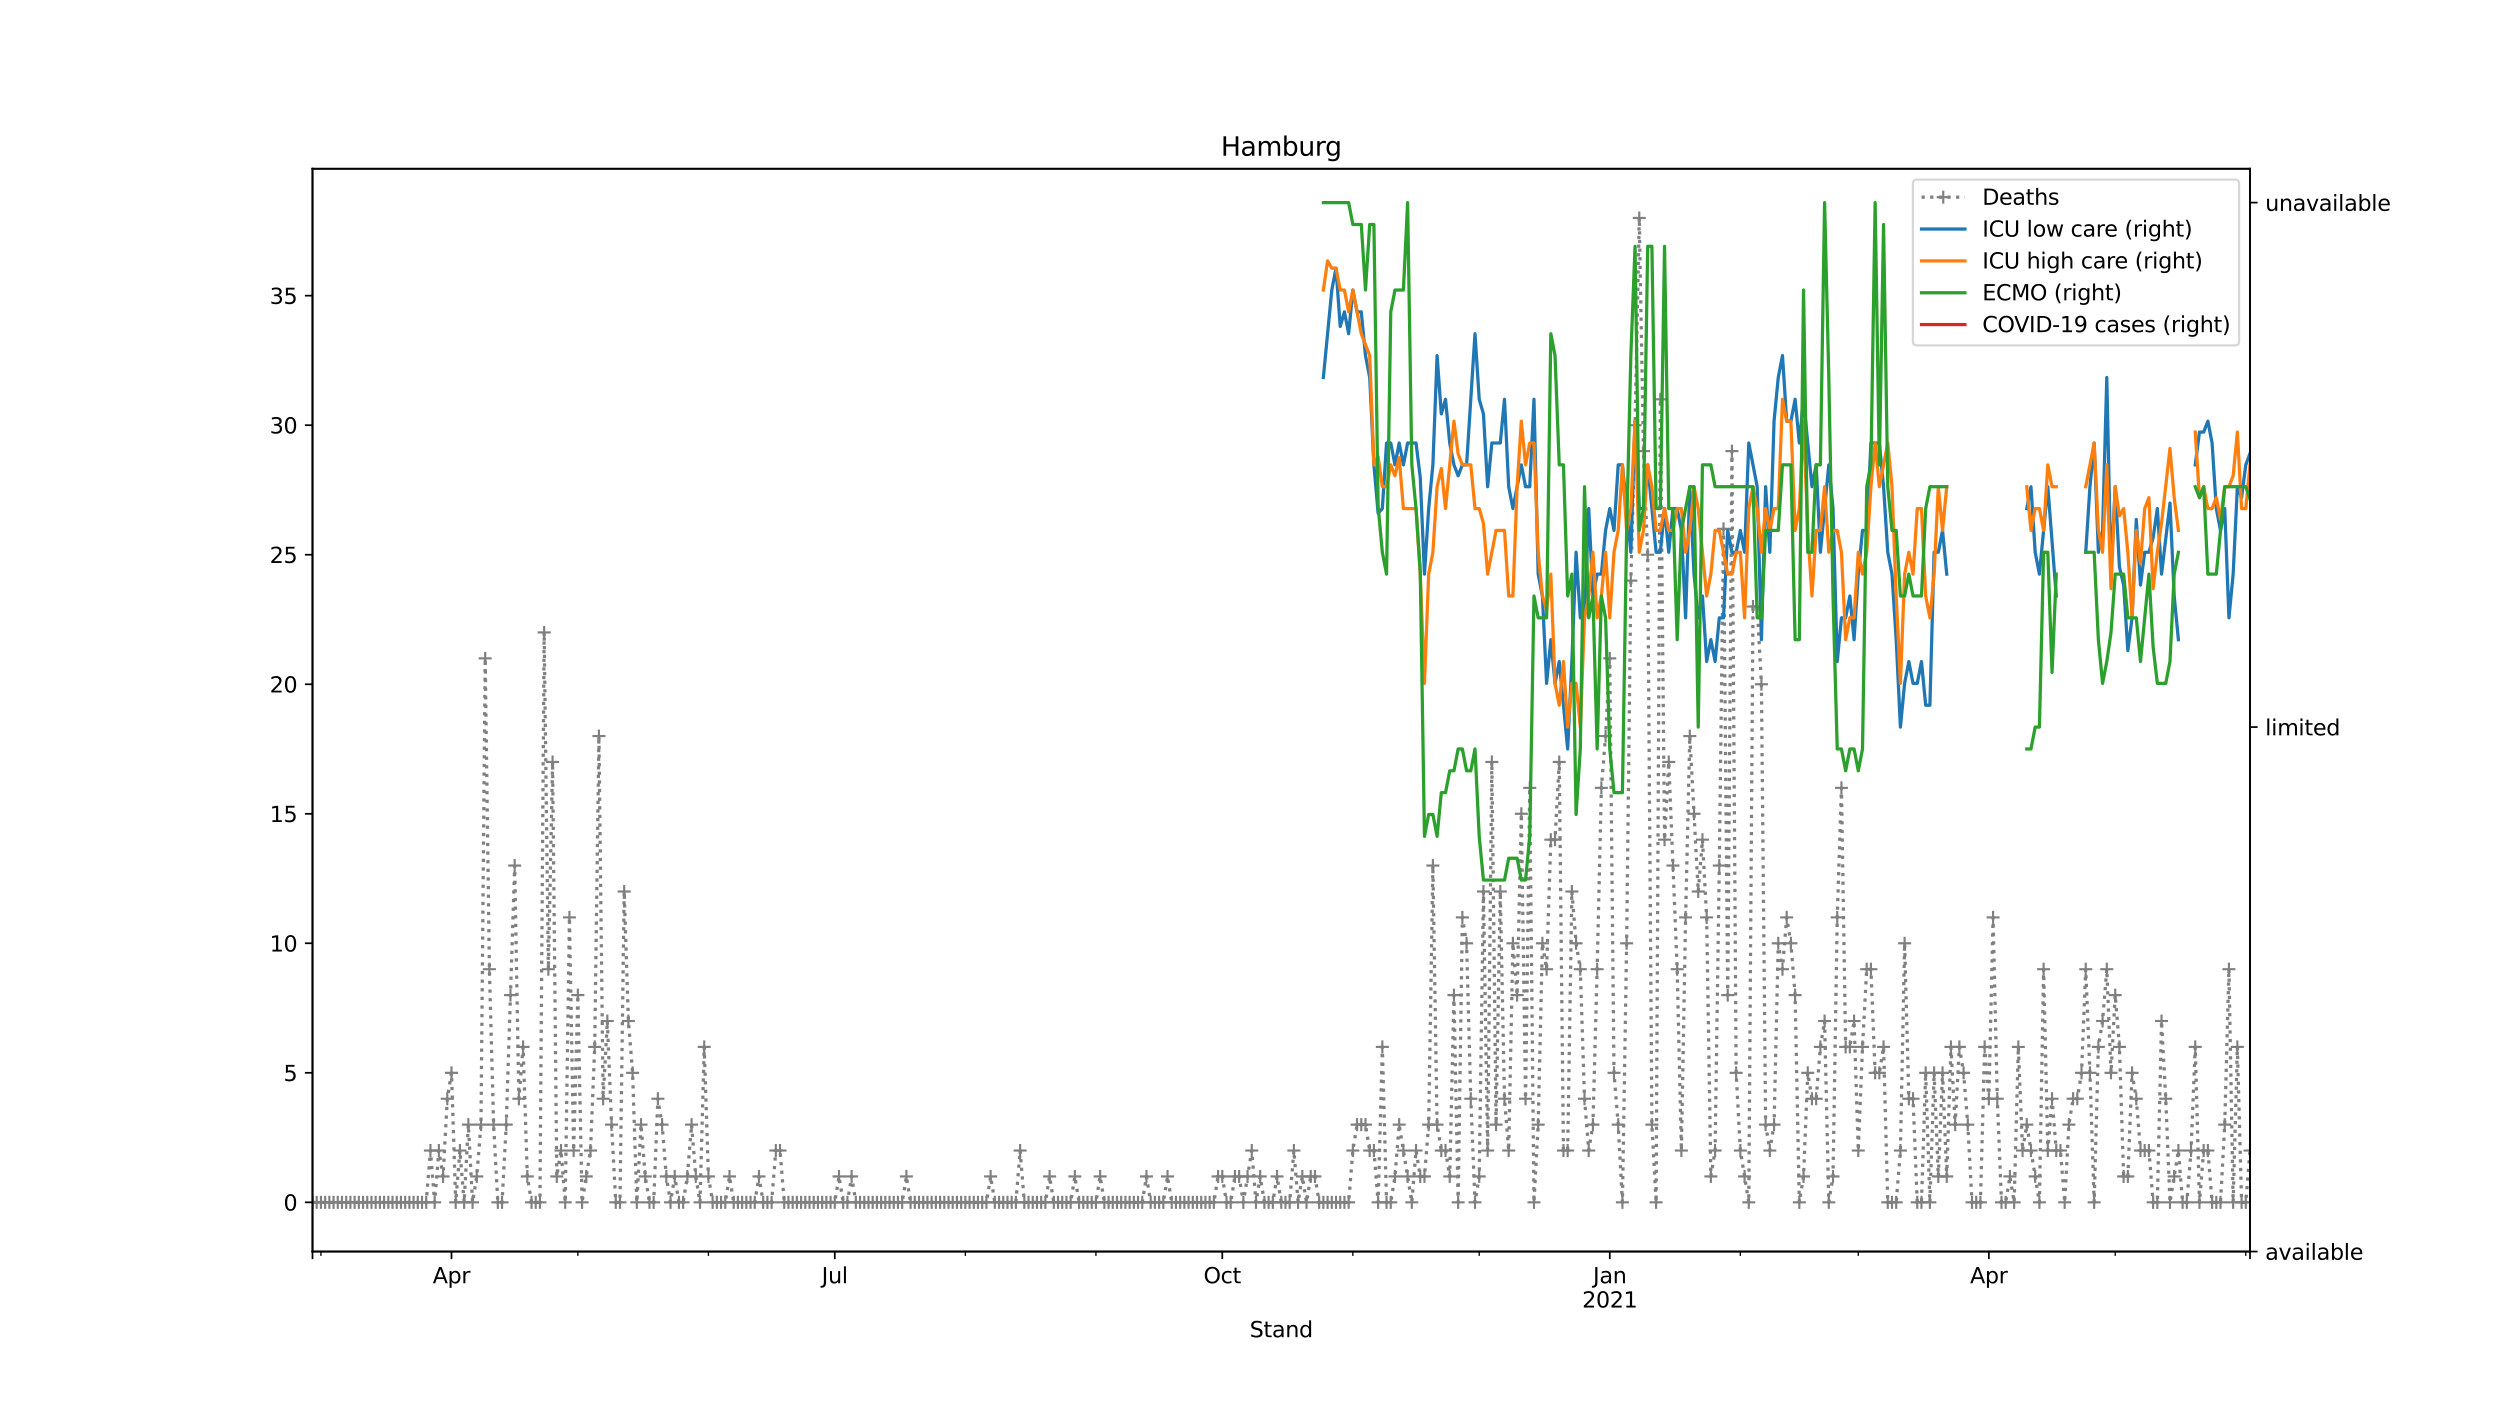 <?xml version="1.0" encoding="utf-8" standalone="no"?>
<!DOCTYPE svg PUBLIC "-//W3C//DTD SVG 1.1//EN"
  "http://www.w3.org/Graphics/SVG/1.1/DTD/svg11.dtd">
<svg height="648pt" version="1.1" viewBox="0 0 1152 648" width="1152pt" xmlns="http://www.w3.org/2000/svg" xmlns:xlink="http://www.w3.org/1999/xlink">
 <defs>
  <style type="text/css">*{stroke-linecap:butt;stroke-linejoin:round;}</style>
 </defs>
 <g id="figure_1">
  <g id="patch_1">
   <path d="M 0 648 
L 1152 648 
L 1152 0 
L 0 0 
z
" style="fill:#ffffff;"/>
  </g>
  <g id="axes_1">
   <g id="patch_2">
    <path d="M 144 576.72 
L 1036.8 576.72 
L 1036.8 77.76 
L 144 77.76 
z
" style="fill:#ffffff;"/>
   </g>
   <g id="matplotlib.axis_1">
    <g id="xtick_1">
     <g id="line2d_1">
      <defs>
       <path d="M 0 0 
L 0 3.5 
" id="m5ca285f610" style="stroke:#000000;stroke-width:0.8;"/>
      </defs>
      <g>
       <use style="stroke:#000000;stroke-width:0.8;" x="144" xlink:href="#m5ca285f610" y="576.72"/>
      </g>
     </g>
    </g>
    <g id="xtick_2">
     <g id="line2d_2">
      <g>
       <use style="stroke:#000000;stroke-width:0.8;" x="208.049" xlink:href="#m5ca285f610" y="576.72"/>
      </g>
     </g>
     <g id="text_1">
      <!-- Apr -->
      <g transform="translate(199.399 591.318)scale(0.1 -0.1)">
       <defs>
        <path d="M 2188 4044 
L 1331 1722 
L 3047 1722 
L 2188 4044 
z
M 1831 4666 
L 2547 4666 
L 4325 0 
L 3669 0 
L 3244 1197 
L 1141 1197 
L 716 0 
L 50 0 
L 1831 4666 
z
" id="DejaVuSans-41" transform="scale(0.016)"/>
        <path d="M 1159 525 
L 1159 -1331 
L 581 -1331 
L 581 3500 
L 1159 3500 
L 1159 2969 
Q 1341 3281 1617 3432 
Q 1894 3584 2278 3584 
Q 2916 3584 3314 3078 
Q 3713 2572 3713 1747 
Q 3713 922 3314 415 
Q 2916 -91 2278 -91 
Q 1894 -91 1617 61 
Q 1341 213 1159 525 
z
M 3116 1747 
Q 3116 2381 2855 2742 
Q 2594 3103 2138 3103 
Q 1681 3103 1420 2742 
Q 1159 2381 1159 1747 
Q 1159 1113 1420 752 
Q 1681 391 2138 391 
Q 2594 391 2855 752 
Q 3116 1113 3116 1747 
z
" id="DejaVuSans-70" transform="scale(0.016)"/>
        <path d="M 2631 2963 
Q 2534 3019 2420 3045 
Q 2306 3072 2169 3072 
Q 1681 3072 1420 2755 
Q 1159 2438 1159 1844 
L 1159 0 
L 581 0 
L 581 3500 
L 1159 3500 
L 1159 2956 
Q 1341 3275 1631 3429 
Q 1922 3584 2338 3584 
Q 2397 3584 2469 3576 
Q 2541 3569 2628 3553 
L 2631 2963 
z
" id="DejaVuSans-72" transform="scale(0.016)"/>
       </defs>
       <use xlink:href="#DejaVuSans-41"/>
       <use x="68.408" xlink:href="#DejaVuSans-70"/>
       <use x="131.885" xlink:href="#DejaVuSans-72"/>
      </g>
     </g>
    </g>
    <g id="xtick_3">
     <g id="line2d_3">
      <g>
       <use style="stroke:#000000;stroke-width:0.8;" x="384.668" xlink:href="#m5ca285f610" y="576.72"/>
      </g>
     </g>
     <g id="text_2">
      <!-- Jul -->
      <g transform="translate(378.635 591.318)scale(0.1 -0.1)">
       <defs>
        <path d="M 628 4666 
L 1259 4666 
L 1259 325 
Q 1259 -519 939 -900 
Q 619 -1281 -91 -1281 
L -331 -1281 
L -331 -750 
L -134 -750 
Q 284 -750 456 -515 
Q 628 -281 628 325 
L 628 4666 
z
" id="DejaVuSans-4a" transform="scale(0.016)"/>
        <path d="M 544 1381 
L 544 3500 
L 1119 3500 
L 1119 1403 
Q 1119 906 1312 657 
Q 1506 409 1894 409 
Q 2359 409 2629 706 
Q 2900 1003 2900 1516 
L 2900 3500 
L 3475 3500 
L 3475 0 
L 2900 0 
L 2900 538 
Q 2691 219 2414 64 
Q 2138 -91 1772 -91 
Q 1169 -91 856 284 
Q 544 659 544 1381 
z
M 1991 3584 
L 1991 3584 
z
" id="DejaVuSans-75" transform="scale(0.016)"/>
        <path d="M 603 4863 
L 1178 4863 
L 1178 0 
L 603 0 
L 603 4863 
z
" id="DejaVuSans-6c" transform="scale(0.016)"/>
       </defs>
       <use xlink:href="#DejaVuSans-4a"/>
       <use x="29.492" xlink:href="#DejaVuSans-75"/>
       <use x="92.871" xlink:href="#DejaVuSans-6c"/>
      </g>
     </g>
    </g>
    <g id="xtick_4">
     <g id="line2d_4">
      <g>
       <use style="stroke:#000000;stroke-width:0.8;" x="563.228" xlink:href="#m5ca285f610" y="576.72"/>
      </g>
     </g>
     <g id="text_3">
      <!-- Oct -->
      <g transform="translate(554.583 591.318)scale(0.1 -0.1)">
       <defs>
        <path d="M 2522 4238 
Q 1834 4238 1429 3725 
Q 1025 3213 1025 2328 
Q 1025 1447 1429 934 
Q 1834 422 2522 422 
Q 3209 422 3611 934 
Q 4013 1447 4013 2328 
Q 4013 3213 3611 3725 
Q 3209 4238 2522 4238 
z
M 2522 4750 
Q 3503 4750 4090 4092 
Q 4678 3434 4678 2328 
Q 4678 1225 4090 567 
Q 3503 -91 2522 -91 
Q 1538 -91 948 565 
Q 359 1222 359 2328 
Q 359 3434 948 4092 
Q 1538 4750 2522 4750 
z
" id="DejaVuSans-4f" transform="scale(0.016)"/>
        <path d="M 3122 3366 
L 3122 2828 
Q 2878 2963 2633 3030 
Q 2388 3097 2138 3097 
Q 1578 3097 1268 2742 
Q 959 2388 959 1747 
Q 959 1106 1268 751 
Q 1578 397 2138 397 
Q 2388 397 2633 464 
Q 2878 531 3122 666 
L 3122 134 
Q 2881 22 2623 -34 
Q 2366 -91 2075 -91 
Q 1284 -91 818 406 
Q 353 903 353 1747 
Q 353 2603 823 3093 
Q 1294 3584 2113 3584 
Q 2378 3584 2631 3529 
Q 2884 3475 3122 3366 
z
" id="DejaVuSans-63" transform="scale(0.016)"/>
        <path d="M 1172 4494 
L 1172 3500 
L 2356 3500 
L 2356 3053 
L 1172 3053 
L 1172 1153 
Q 1172 725 1289 603 
Q 1406 481 1766 481 
L 2356 481 
L 2356 0 
L 1766 0 
Q 1100 0 847 248 
Q 594 497 594 1153 
L 594 3053 
L 172 3053 
L 172 3500 
L 594 3500 
L 594 4494 
L 1172 4494 
z
" id="DejaVuSans-74" transform="scale(0.016)"/>
       </defs>
       <use xlink:href="#DejaVuSans-4f"/>
       <use x="78.711" xlink:href="#DejaVuSans-63"/>
       <use x="133.691" xlink:href="#DejaVuSans-74"/>
      </g>
     </g>
    </g>
    <g id="xtick_5">
     <g id="line2d_5">
      <g>
       <use style="stroke:#000000;stroke-width:0.8;" x="741.788" xlink:href="#m5ca285f610" y="576.72"/>
      </g>
     </g>
     <g id="text_4">
      <!-- Jan -->
      <g transform="translate(734.08 591.318)scale(0.1 -0.1)">
       <defs>
        <path d="M 2194 1759 
Q 1497 1759 1228 1600 
Q 959 1441 959 1056 
Q 959 750 1161 570 
Q 1363 391 1709 391 
Q 2188 391 2477 730 
Q 2766 1069 2766 1631 
L 2766 1759 
L 2194 1759 
z
M 3341 1997 
L 3341 0 
L 2766 0 
L 2766 531 
Q 2569 213 2275 61 
Q 1981 -91 1556 -91 
Q 1019 -91 701 211 
Q 384 513 384 1019 
Q 384 1609 779 1909 
Q 1175 2209 1959 2209 
L 2766 2209 
L 2766 2266 
Q 2766 2663 2505 2880 
Q 2244 3097 1772 3097 
Q 1472 3097 1187 3025 
Q 903 2953 641 2809 
L 641 3341 
Q 956 3463 1253 3523 
Q 1550 3584 1831 3584 
Q 2591 3584 2966 3190 
Q 3341 2797 3341 1997 
z
" id="DejaVuSans-61" transform="scale(0.016)"/>
        <path d="M 3513 2113 
L 3513 0 
L 2938 0 
L 2938 2094 
Q 2938 2591 2744 2837 
Q 2550 3084 2163 3084 
Q 1697 3084 1428 2787 
Q 1159 2491 1159 1978 
L 1159 0 
L 581 0 
L 581 3500 
L 1159 3500 
L 1159 2956 
Q 1366 3272 1645 3428 
Q 1925 3584 2291 3584 
Q 2894 3584 3203 3211 
Q 3513 2838 3513 2113 
z
" id="DejaVuSans-6e" transform="scale(0.016)"/>
       </defs>
       <use xlink:href="#DejaVuSans-4a"/>
       <use x="29.492" xlink:href="#DejaVuSans-61"/>
       <use x="90.771" xlink:href="#DejaVuSans-6e"/>
      </g>
      <!-- 2021 -->
      <g transform="translate(729.063 602.516)scale(0.1 -0.1)">
       <defs>
        <path d="M 1228 531 
L 3431 531 
L 3431 0 
L 469 0 
L 469 531 
Q 828 903 1448 1529 
Q 2069 2156 2228 2338 
Q 2531 2678 2651 2914 
Q 2772 3150 2772 3378 
Q 2772 3750 2511 3984 
Q 2250 4219 1831 4219 
Q 1534 4219 1204 4116 
Q 875 4013 500 3803 
L 500 4441 
Q 881 4594 1212 4672 
Q 1544 4750 1819 4750 
Q 2544 4750 2975 4387 
Q 3406 4025 3406 3419 
Q 3406 3131 3298 2873 
Q 3191 2616 2906 2266 
Q 2828 2175 2409 1742 
Q 1991 1309 1228 531 
z
" id="DejaVuSans-32" transform="scale(0.016)"/>
        <path d="M 2034 4250 
Q 1547 4250 1301 3770 
Q 1056 3291 1056 2328 
Q 1056 1369 1301 889 
Q 1547 409 2034 409 
Q 2525 409 2770 889 
Q 3016 1369 3016 2328 
Q 3016 3291 2770 3770 
Q 2525 4250 2034 4250 
z
M 2034 4750 
Q 2819 4750 3233 4129 
Q 3647 3509 3647 2328 
Q 3647 1150 3233 529 
Q 2819 -91 2034 -91 
Q 1250 -91 836 529 
Q 422 1150 422 2328 
Q 422 3509 836 4129 
Q 1250 4750 2034 4750 
z
" id="DejaVuSans-30" transform="scale(0.016)"/>
        <path d="M 794 531 
L 1825 531 
L 1825 4091 
L 703 3866 
L 703 4441 
L 1819 4666 
L 2450 4666 
L 2450 531 
L 3481 531 
L 3481 0 
L 794 0 
L 794 531 
z
" id="DejaVuSans-31" transform="scale(0.016)"/>
       </defs>
       <use xlink:href="#DejaVuSans-32"/>
       <use x="63.623" xlink:href="#DejaVuSans-30"/>
       <use x="127.246" xlink:href="#DejaVuSans-32"/>
       <use x="190.869" xlink:href="#DejaVuSans-31"/>
      </g>
     </g>
    </g>
    <g id="xtick_6">
     <g id="line2d_6">
      <g>
       <use style="stroke:#000000;stroke-width:0.8;" x="916.466" xlink:href="#m5ca285f610" y="576.72"/>
      </g>
     </g>
     <g id="text_5">
      <!-- Apr -->
      <g transform="translate(907.816 591.318)scale(0.1 -0.1)">
       <use xlink:href="#DejaVuSans-41"/>
       <use x="68.408" xlink:href="#DejaVuSans-70"/>
       <use x="131.885" xlink:href="#DejaVuSans-72"/>
      </g>
     </g>
    </g>
    <g id="xtick_7">
     <g id="line2d_7">
      <g>
       <use style="stroke:#000000;stroke-width:0.8;" x="1036.8" xlink:href="#m5ca285f610" y="576.72"/>
      </g>
     </g>
    </g>
    <g id="xtick_8">
     <g id="line2d_8">
      <defs>
       <path d="M 0 0 
L 0 2 
" id="m70adccee25" style="stroke:#000000;stroke-width:0.6;"/>
      </defs>
      <g>
       <use style="stroke:#000000;stroke-width:0.6;" x="147.882" xlink:href="#m70adccee25" y="576.72"/>
      </g>
     </g>
    </g>
    <g id="xtick_9">
     <g id="line2d_9">
      <g>
       <use style="stroke:#000000;stroke-width:0.6;" x="266.275" xlink:href="#m70adccee25" y="576.72"/>
      </g>
     </g>
    </g>
    <g id="xtick_10">
     <g id="line2d_10">
      <g>
       <use style="stroke:#000000;stroke-width:0.6;" x="326.442" xlink:href="#m70adccee25" y="576.72"/>
      </g>
     </g>
    </g>
    <g id="xtick_11">
     <g id="line2d_11">
      <g>
       <use style="stroke:#000000;stroke-width:0.6;" x="444.835" xlink:href="#m70adccee25" y="576.72"/>
      </g>
     </g>
    </g>
    <g id="xtick_12">
     <g id="line2d_12">
      <g>
       <use style="stroke:#000000;stroke-width:0.6;" x="505.002" xlink:href="#m70adccee25" y="576.72"/>
      </g>
     </g>
    </g>
    <g id="xtick_13">
     <g id="line2d_13">
      <g>
       <use style="stroke:#000000;stroke-width:0.6;" x="623.395" xlink:href="#m70adccee25" y="576.72"/>
      </g>
     </g>
    </g>
    <g id="xtick_14">
     <g id="line2d_14">
      <g>
       <use style="stroke:#000000;stroke-width:0.6;" x="681.621" xlink:href="#m70adccee25" y="576.72"/>
      </g>
     </g>
    </g>
    <g id="xtick_15">
     <g id="line2d_15">
      <g>
       <use style="stroke:#000000;stroke-width:0.6;" x="801.955" xlink:href="#m70adccee25" y="576.72"/>
      </g>
     </g>
    </g>
    <g id="xtick_16">
     <g id="line2d_16">
      <g>
       <use style="stroke:#000000;stroke-width:0.6;" x="856.299" xlink:href="#m70adccee25" y="576.72"/>
      </g>
     </g>
    </g>
    <g id="xtick_17">
     <g id="line2d_17">
      <g>
       <use style="stroke:#000000;stroke-width:0.6;" x="974.692" xlink:href="#m70adccee25" y="576.72"/>
      </g>
     </g>
    </g>
    <g id="xtick_18">
     <g id="line2d_18">
      <g>
       <use style="stroke:#000000;stroke-width:0.6;" x="1034.859" xlink:href="#m70adccee25" y="576.72"/>
      </g>
     </g>
    </g>
    <g id="text_6">
     <!-- Stand -->
     <g transform="translate(575.859 616.194)scale(0.1 -0.1)">
      <defs>
       <path d="M 3425 4513 
L 3425 3897 
Q 3066 4069 2747 4153 
Q 2428 4238 2131 4238 
Q 1616 4238 1336 4038 
Q 1056 3838 1056 3469 
Q 1056 3159 1242 3001 
Q 1428 2844 1947 2747 
L 2328 2669 
Q 3034 2534 3370 2195 
Q 3706 1856 3706 1288 
Q 3706 609 3251 259 
Q 2797 -91 1919 -91 
Q 1588 -91 1214 -16 
Q 841 59 441 206 
L 441 856 
Q 825 641 1194 531 
Q 1563 422 1919 422 
Q 2459 422 2753 634 
Q 3047 847 3047 1241 
Q 3047 1584 2836 1778 
Q 2625 1972 2144 2069 
L 1759 2144 
Q 1053 2284 737 2584 
Q 422 2884 422 3419 
Q 422 4038 858 4394 
Q 1294 4750 2059 4750 
Q 2388 4750 2728 4690 
Q 3069 4631 3425 4513 
z
" id="DejaVuSans-53" transform="scale(0.016)"/>
       <path d="M 2906 2969 
L 2906 4863 
L 3481 4863 
L 3481 0 
L 2906 0 
L 2906 525 
Q 2725 213 2448 61 
Q 2172 -91 1784 -91 
Q 1150 -91 751 415 
Q 353 922 353 1747 
Q 353 2572 751 3078 
Q 1150 3584 1784 3584 
Q 2172 3584 2448 3432 
Q 2725 3281 2906 2969 
z
M 947 1747 
Q 947 1113 1208 752 
Q 1469 391 1925 391 
Q 2381 391 2643 752 
Q 2906 1113 2906 1747 
Q 2906 2381 2643 2742 
Q 2381 3103 1925 3103 
Q 1469 3103 1208 2742 
Q 947 2381 947 1747 
z
" id="DejaVuSans-64" transform="scale(0.016)"/>
      </defs>
      <use xlink:href="#DejaVuSans-53"/>
      <use x="63.477" xlink:href="#DejaVuSans-74"/>
      <use x="102.686" xlink:href="#DejaVuSans-61"/>
      <use x="163.965" xlink:href="#DejaVuSans-6e"/>
      <use x="227.344" xlink:href="#DejaVuSans-64"/>
     </g>
    </g>
   </g>
   <g id="matplotlib.axis_2">
    <g id="ytick_1">
     <g id="line2d_19">
      <defs>
       <path d="M 0 0 
L -3.5 0 
" id="mf18821e65f" style="stroke:#000000;stroke-width:0.8;"/>
      </defs>
      <g>
       <use style="stroke:#000000;stroke-width:0.8;" x="144" xlink:href="#mf18821e65f" y="554.04"/>
      </g>
     </g>
     <g id="text_7">
      <!-- 0 -->
      <g transform="translate(130.637 557.839)scale(0.1 -0.1)">
       <use xlink:href="#DejaVuSans-30"/>
      </g>
     </g>
    </g>
    <g id="ytick_2">
     <g id="line2d_20">
      <g>
       <use style="stroke:#000000;stroke-width:0.8;" x="144" xlink:href="#mf18821e65f" y="494.356"/>
      </g>
     </g>
     <g id="text_8">
      <!-- 5 -->
      <g transform="translate(130.637 498.155)scale(0.1 -0.1)">
       <defs>
        <path d="M 691 4666 
L 3169 4666 
L 3169 4134 
L 1269 4134 
L 1269 2991 
Q 1406 3038 1543 3061 
Q 1681 3084 1819 3084 
Q 2600 3084 3056 2656 
Q 3513 2228 3513 1497 
Q 3513 744 3044 326 
Q 2575 -91 1722 -91 
Q 1428 -91 1123 -41 
Q 819 9 494 109 
L 494 744 
Q 775 591 1075 516 
Q 1375 441 1709 441 
Q 2250 441 2565 725 
Q 2881 1009 2881 1497 
Q 2881 1984 2565 2268 
Q 2250 2553 1709 2553 
Q 1456 2553 1204 2497 
Q 953 2441 691 2322 
L 691 4666 
z
" id="DejaVuSans-35" transform="scale(0.016)"/>
       </defs>
       <use xlink:href="#DejaVuSans-35"/>
      </g>
     </g>
    </g>
    <g id="ytick_3">
     <g id="line2d_21">
      <g>
       <use style="stroke:#000000;stroke-width:0.8;" x="144" xlink:href="#mf18821e65f" y="434.672"/>
      </g>
     </g>
     <g id="text_9">
      <!-- 10 -->
      <g transform="translate(124.275 438.471)scale(0.1 -0.1)">
       <use xlink:href="#DejaVuSans-31"/>
       <use x="63.623" xlink:href="#DejaVuSans-30"/>
      </g>
     </g>
    </g>
    <g id="ytick_4">
     <g id="line2d_22">
      <g>
       <use style="stroke:#000000;stroke-width:0.8;" x="144" xlink:href="#mf18821e65f" y="374.987"/>
      </g>
     </g>
     <g id="text_10">
      <!-- 15 -->
      <g transform="translate(124.275 378.787)scale(0.1 -0.1)">
       <use xlink:href="#DejaVuSans-31"/>
       <use x="63.623" xlink:href="#DejaVuSans-35"/>
      </g>
     </g>
    </g>
    <g id="ytick_5">
     <g id="line2d_23">
      <g>
       <use style="stroke:#000000;stroke-width:0.8;" x="144" xlink:href="#mf18821e65f" y="315.303"/>
      </g>
     </g>
     <g id="text_11">
      <!-- 20 -->
      <g transform="translate(124.275 319.102)scale(0.1 -0.1)">
       <use xlink:href="#DejaVuSans-32"/>
       <use x="63.623" xlink:href="#DejaVuSans-30"/>
      </g>
     </g>
    </g>
    <g id="ytick_6">
     <g id="line2d_24">
      <g>
       <use style="stroke:#000000;stroke-width:0.8;" x="144" xlink:href="#mf18821e65f" y="255.619"/>
      </g>
     </g>
     <g id="text_12">
      <!-- 25 -->
      <g transform="translate(124.275 259.418)scale(0.1 -0.1)">
       <use xlink:href="#DejaVuSans-32"/>
       <use x="63.623" xlink:href="#DejaVuSans-35"/>
      </g>
     </g>
    </g>
    <g id="ytick_7">
     <g id="line2d_25">
      <g>
       <use style="stroke:#000000;stroke-width:0.8;" x="144" xlink:href="#mf18821e65f" y="195.935"/>
      </g>
     </g>
     <g id="text_13">
      <!-- 30 -->
      <g transform="translate(124.275 199.734)scale(0.1 -0.1)">
       <defs>
        <path d="M 2597 2516 
Q 3050 2419 3304 2112 
Q 3559 1806 3559 1356 
Q 3559 666 3084 287 
Q 2609 -91 1734 -91 
Q 1441 -91 1130 -33 
Q 819 25 488 141 
L 488 750 
Q 750 597 1062 519 
Q 1375 441 1716 441 
Q 2309 441 2620 675 
Q 2931 909 2931 1356 
Q 2931 1769 2642 2001 
Q 2353 2234 1838 2234 
L 1294 2234 
L 1294 2753 
L 1863 2753 
Q 2328 2753 2575 2939 
Q 2822 3125 2822 3475 
Q 2822 3834 2567 4026 
Q 2313 4219 1838 4219 
Q 1578 4219 1281 4162 
Q 984 4106 628 3988 
L 628 4550 
Q 988 4650 1302 4700 
Q 1616 4750 1894 4750 
Q 2613 4750 3031 4423 
Q 3450 4097 3450 3541 
Q 3450 3153 3228 2886 
Q 3006 2619 2597 2516 
z
" id="DejaVuSans-33" transform="scale(0.016)"/>
       </defs>
       <use xlink:href="#DejaVuSans-33"/>
       <use x="63.623" xlink:href="#DejaVuSans-30"/>
      </g>
     </g>
    </g>
    <g id="ytick_8">
     <g id="line2d_26">
      <g>
       <use style="stroke:#000000;stroke-width:0.8;" x="144" xlink:href="#mf18821e65f" y="136.251"/>
      </g>
     </g>
     <g id="text_14">
      <!-- 35 -->
      <g transform="translate(124.275 140.05)scale(0.1 -0.1)">
       <use xlink:href="#DejaVuSans-33"/>
       <use x="63.623" xlink:href="#DejaVuSans-35"/>
      </g>
     </g>
    </g>
   </g>
   <g id="line2d_27">
    <path clip-path="url(#p199eb7801d)" d="M 144 554.04 
L 196.403 554.04 
L 198.344 530.166 
L 200.285 554.04 
L 202.226 530.166 
L 204.167 542.103 
L 206.108 506.293 
L 208.049 494.356 
L 209.99 554.04 
L 211.93 530.166 
L 213.871 554.04 
L 215.812 518.229 
L 217.753 554.04 
L 219.694 542.103 
L 221.635 518.229 
L 223.576 303.366 
L 225.517 446.608 
L 227.457 518.229 
L 229.398 554.04 
L 231.339 554.04 
L 233.28 518.229 
L 237.162 398.861 
L 239.103 506.293 
L 241.043 482.419 
L 242.984 542.103 
L 244.925 554.04 
L 248.807 554.04 
L 250.748 291.429 
L 252.689 446.608 
L 254.63 351.114 
L 256.57 542.103 
L 258.511 530.166 
L 260.452 554.04 
L 262.393 422.735 
L 264.334 530.166 
L 266.275 458.545 
L 268.216 554.04 
L 272.097 530.166 
L 274.038 482.419 
L 275.979 339.177 
L 277.92 506.293 
L 279.861 470.482 
L 281.802 518.229 
L 283.743 554.04 
L 285.683 554.04 
L 287.624 410.798 
L 289.565 470.482 
L 291.506 494.356 
L 293.447 554.04 
L 295.388 518.229 
L 297.329 542.103 
L 299.27 554.04 
L 301.21 554.04 
L 303.151 506.293 
L 305.092 518.229 
L 307.033 542.103 
L 308.974 554.04 
L 310.915 542.103 
L 312.856 554.04 
L 314.797 554.04 
L 316.737 542.103 
L 318.678 518.229 
L 320.619 542.103 
L 322.56 554.04 
L 324.501 482.419 
L 326.442 542.103 
L 328.383 554.04 
L 334.205 554.04 
L 336.146 542.103 
L 338.087 554.04 
L 347.791 554.04 
L 349.732 542.103 
L 351.673 554.04 
L 355.555 554.04 
L 357.496 530.166 
L 359.437 530.166 
L 361.377 554.04 
L 384.668 554.04 
L 386.609 542.103 
L 388.55 554.04 
L 390.49 554.04 
L 392.431 542.103 
L 394.372 554.04 
L 415.722 554.04 
L 417.663 542.103 
L 419.603 554.04 
L 454.539 554.04 
L 456.48 542.103 
L 458.421 554.04 
L 468.125 554.04 
L 470.066 530.166 
L 472.007 554.04 
L 481.711 554.04 
L 483.652 542.103 
L 485.593 554.04 
L 493.357 554.04 
L 495.297 542.103 
L 497.238 554.04 
L 505.002 554.04 
L 506.943 542.103 
L 508.883 554.04 
L 526.351 554.04 
L 528.292 542.103 
L 530.233 554.04 
L 536.056 554.04 
L 537.997 542.103 
L 539.937 554.04 
L 559.346 554.04 
L 561.287 542.103 
L 563.228 542.103 
L 565.169 554.04 
L 567.11 554.04 
L 569.05 542.103 
L 570.991 542.103 
L 572.932 554.04 
L 576.814 530.166 
L 578.755 554.04 
L 580.696 542.103 
L 582.637 554.04 
L 586.518 554.04 
L 588.459 542.103 
L 590.4 554.04 
L 594.282 554.04 
L 596.223 530.166 
L 598.163 554.04 
L 600.104 542.103 
L 602.045 554.04 
L 603.986 542.103 
L 605.927 542.103 
L 607.868 554.04 
L 621.454 554.04 
L 623.395 530.166 
L 625.336 518.229 
L 629.217 518.229 
L 631.158 530.166 
L 633.099 530.166 
L 635.04 554.04 
L 636.981 482.419 
L 638.922 554.04 
L 640.863 554.04 
L 642.803 542.103 
L 644.744 518.229 
L 650.567 554.04 
L 652.508 530.166 
L 654.449 542.103 
L 656.39 542.103 
L 658.33 518.229 
L 660.271 398.861 
L 662.212 518.229 
L 664.153 530.166 
L 666.094 530.166 
L 668.035 542.103 
L 669.976 458.545 
L 671.917 554.04 
L 673.857 422.735 
L 675.798 434.672 
L 677.739 506.293 
L 679.68 554.04 
L 681.621 542.103 
L 683.562 410.798 
L 685.503 530.166 
L 687.443 351.114 
L 689.384 518.229 
L 691.325 410.798 
L 693.266 506.293 
L 695.207 530.166 
L 697.148 434.672 
L 699.089 458.545 
L 701.03 374.987 
L 702.97 506.293 
L 704.911 363.051 
L 706.852 554.04 
L 708.793 518.229 
L 710.734 434.672 
L 712.675 446.608 
L 714.616 386.924 
L 716.557 386.924 
L 718.497 351.114 
L 720.438 530.166 
L 722.379 530.166 
L 724.32 410.798 
L 726.261 434.672 
L 728.202 446.608 
L 730.143 506.293 
L 732.083 530.166 
L 734.024 518.229 
L 735.965 446.608 
L 737.906 363.051 
L 739.847 339.177 
L 741.788 303.366 
L 743.729 494.356 
L 745.67 518.229 
L 747.61 554.04 
L 749.551 434.672 
L 751.492 267.556 
L 753.433 195.935 
L 755.374 100.44 
L 757.315 207.872 
L 759.256 255.619 
L 761.197 518.229 
L 763.137 554.04 
L 765.078 183.998 
L 767.019 386.924 
L 768.96 351.114 
L 772.842 446.608 
L 774.783 530.166 
L 776.723 422.735 
L 778.664 339.177 
L 782.546 410.798 
L 784.487 386.924 
L 786.428 422.735 
L 788.369 542.103 
L 790.31 530.166 
L 792.25 398.861 
L 794.191 243.682 
L 796.132 458.545 
L 798.073 207.872 
L 800.014 494.356 
L 801.955 530.166 
L 805.837 554.04 
L 807.777 279.493 
L 809.718 279.493 
L 811.659 315.303 
L 813.6 518.229 
L 815.541 530.166 
L 817.482 518.229 
L 819.423 434.672 
L 821.363 446.608 
L 823.304 422.735 
L 825.245 434.672 
L 827.186 458.545 
L 829.127 554.04 
L 831.068 542.103 
L 833.009 494.356 
L 834.95 506.293 
L 836.89 506.293 
L 838.831 482.419 
L 840.772 470.482 
L 842.713 554.04 
L 844.654 542.103 
L 846.595 422.735 
L 848.536 363.051 
L 850.477 482.419 
L 852.417 482.419 
L 854.358 470.482 
L 856.299 530.166 
L 858.24 482.419 
L 860.181 446.608 
L 862.122 446.608 
L 864.063 494.356 
L 866.003 494.356 
L 867.944 482.419 
L 869.885 554.04 
L 873.767 554.04 
L 875.708 530.166 
L 877.649 434.672 
L 879.59 506.293 
L 881.53 506.293 
L 883.471 554.04 
L 885.412 554.04 
L 887.353 494.356 
L 889.294 554.04 
L 891.235 494.356 
L 893.176 542.103 
L 895.117 494.356 
L 897.057 542.103 
L 898.998 482.419 
L 900.939 518.229 
L 902.88 482.419 
L 904.821 494.356 
L 906.762 518.229 
L 908.703 554.04 
L 912.584 554.04 
L 914.525 482.419 
L 916.466 506.293 
L 918.407 422.735 
L 920.348 506.293 
L 922.289 554.04 
L 924.23 554.04 
L 926.17 542.103 
L 928.111 554.04 
L 930.052 482.419 
L 931.993 530.166 
L 933.934 518.229 
L 939.757 554.04 
L 941.697 446.608 
L 943.638 530.166 
L 945.579 506.293 
L 947.52 530.166 
L 949.461 530.166 
L 951.402 554.04 
L 953.343 518.229 
L 955.283 506.293 
L 957.224 506.293 
L 959.165 494.356 
L 961.106 446.608 
L 963.047 494.356 
L 964.988 554.04 
L 966.929 482.419 
L 968.87 470.482 
L 970.81 446.608 
L 972.751 494.356 
L 974.692 458.545 
L 976.633 482.419 
L 978.574 542.103 
L 980.515 542.103 
L 982.456 494.356 
L 984.397 506.293 
L 986.337 530.166 
L 990.219 530.166 
L 992.16 554.04 
L 994.101 554.04 
L 996.042 470.482 
L 997.983 506.293 
L 999.923 554.04 
L 1003.805 530.166 
L 1005.746 554.04 
L 1007.687 554.04 
L 1009.628 530.166 
L 1011.569 482.419 
L 1013.51 554.04 
L 1015.45 530.166 
L 1017.391 530.166 
L 1019.332 554.04 
L 1023.214 554.04 
L 1025.155 518.229 
L 1027.096 446.608 
L 1029.037 554.04 
L 1030.977 482.419 
L 1032.918 554.04 
L 1034.859 554.04 
L 1036.8 530.166 
L 1036.8 530.166 
" style="fill:none;stroke:#808080;stroke-dasharray:1.5,2.475;stroke-dashoffset:0;stroke-width:1.5;"/>
    <defs>
     <path d="M -3 0 
L 3 0 
M 0 3 
L 0 -3 
" id="m8c4cbf6101" style="stroke:#808080;"/>
    </defs>
    <g clip-path="url(#p199eb7801d)">
     <use style="fill:#808080;stroke:#808080;" x="144" xlink:href="#m8c4cbf6101" y="554.04"/>
     <use style="fill:#808080;stroke:#808080;" x="145.941" xlink:href="#m8c4cbf6101" y="554.04"/>
     <use style="fill:#808080;stroke:#808080;" x="147.882" xlink:href="#m8c4cbf6101" y="554.04"/>
     <use style="fill:#808080;stroke:#808080;" x="149.823" xlink:href="#m8c4cbf6101" y="554.04"/>
     <use style="fill:#808080;stroke:#808080;" x="151.763" xlink:href="#m8c4cbf6101" y="554.04"/>
     <use style="fill:#808080;stroke:#808080;" x="153.704" xlink:href="#m8c4cbf6101" y="554.04"/>
     <use style="fill:#808080;stroke:#808080;" x="155.645" xlink:href="#m8c4cbf6101" y="554.04"/>
     <use style="fill:#808080;stroke:#808080;" x="157.586" xlink:href="#m8c4cbf6101" y="554.04"/>
     <use style="fill:#808080;stroke:#808080;" x="159.527" xlink:href="#m8c4cbf6101" y="554.04"/>
     <use style="fill:#808080;stroke:#808080;" x="161.468" xlink:href="#m8c4cbf6101" y="554.04"/>
     <use style="fill:#808080;stroke:#808080;" x="163.409" xlink:href="#m8c4cbf6101" y="554.04"/>
     <use style="fill:#808080;stroke:#808080;" x="165.35" xlink:href="#m8c4cbf6101" y="554.04"/>
     <use style="fill:#808080;stroke:#808080;" x="167.29" xlink:href="#m8c4cbf6101" y="554.04"/>
     <use style="fill:#808080;stroke:#808080;" x="169.231" xlink:href="#m8c4cbf6101" y="554.04"/>
     <use style="fill:#808080;stroke:#808080;" x="171.172" xlink:href="#m8c4cbf6101" y="554.04"/>
     <use style="fill:#808080;stroke:#808080;" x="173.113" xlink:href="#m8c4cbf6101" y="554.04"/>
     <use style="fill:#808080;stroke:#808080;" x="175.054" xlink:href="#m8c4cbf6101" y="554.04"/>
     <use style="fill:#808080;stroke:#808080;" x="176.995" xlink:href="#m8c4cbf6101" y="554.04"/>
     <use style="fill:#808080;stroke:#808080;" x="178.936" xlink:href="#m8c4cbf6101" y="554.04"/>
     <use style="fill:#808080;stroke:#808080;" x="180.877" xlink:href="#m8c4cbf6101" y="554.04"/>
     <use style="fill:#808080;stroke:#808080;" x="182.817" xlink:href="#m8c4cbf6101" y="554.04"/>
     <use style="fill:#808080;stroke:#808080;" x="184.758" xlink:href="#m8c4cbf6101" y="554.04"/>
     <use style="fill:#808080;stroke:#808080;" x="186.699" xlink:href="#m8c4cbf6101" y="554.04"/>
     <use style="fill:#808080;stroke:#808080;" x="188.64" xlink:href="#m8c4cbf6101" y="554.04"/>
     <use style="fill:#808080;stroke:#808080;" x="190.581" xlink:href="#m8c4cbf6101" y="554.04"/>
     <use style="fill:#808080;stroke:#808080;" x="192.522" xlink:href="#m8c4cbf6101" y="554.04"/>
     <use style="fill:#808080;stroke:#808080;" x="194.463" xlink:href="#m8c4cbf6101" y="554.04"/>
     <use style="fill:#808080;stroke:#808080;" x="196.403" xlink:href="#m8c4cbf6101" y="554.04"/>
     <use style="fill:#808080;stroke:#808080;" x="198.344" xlink:href="#m8c4cbf6101" y="530.166"/>
     <use style="fill:#808080;stroke:#808080;" x="200.285" xlink:href="#m8c4cbf6101" y="554.04"/>
     <use style="fill:#808080;stroke:#808080;" x="202.226" xlink:href="#m8c4cbf6101" y="530.166"/>
     <use style="fill:#808080;stroke:#808080;" x="204.167" xlink:href="#m8c4cbf6101" y="542.103"/>
     <use style="fill:#808080;stroke:#808080;" x="206.108" xlink:href="#m8c4cbf6101" y="506.293"/>
     <use style="fill:#808080;stroke:#808080;" x="208.049" xlink:href="#m8c4cbf6101" y="494.356"/>
     <use style="fill:#808080;stroke:#808080;" x="209.99" xlink:href="#m8c4cbf6101" y="554.04"/>
     <use style="fill:#808080;stroke:#808080;" x="211.93" xlink:href="#m8c4cbf6101" y="530.166"/>
     <use style="fill:#808080;stroke:#808080;" x="213.871" xlink:href="#m8c4cbf6101" y="554.04"/>
     <use style="fill:#808080;stroke:#808080;" x="215.812" xlink:href="#m8c4cbf6101" y="518.229"/>
     <use style="fill:#808080;stroke:#808080;" x="217.753" xlink:href="#m8c4cbf6101" y="554.04"/>
     <use style="fill:#808080;stroke:#808080;" x="219.694" xlink:href="#m8c4cbf6101" y="542.103"/>
     <use style="fill:#808080;stroke:#808080;" x="221.635" xlink:href="#m8c4cbf6101" y="518.229"/>
     <use style="fill:#808080;stroke:#808080;" x="223.576" xlink:href="#m8c4cbf6101" y="303.366"/>
     <use style="fill:#808080;stroke:#808080;" x="225.517" xlink:href="#m8c4cbf6101" y="446.608"/>
     <use style="fill:#808080;stroke:#808080;" x="227.457" xlink:href="#m8c4cbf6101" y="518.229"/>
     <use style="fill:#808080;stroke:#808080;" x="229.398" xlink:href="#m8c4cbf6101" y="554.04"/>
     <use style="fill:#808080;stroke:#808080;" x="231.339" xlink:href="#m8c4cbf6101" y="554.04"/>
     <use style="fill:#808080;stroke:#808080;" x="233.28" xlink:href="#m8c4cbf6101" y="518.229"/>
     <use style="fill:#808080;stroke:#808080;" x="235.221" xlink:href="#m8c4cbf6101" y="458.545"/>
     <use style="fill:#808080;stroke:#808080;" x="237.162" xlink:href="#m8c4cbf6101" y="398.861"/>
     <use style="fill:#808080;stroke:#808080;" x="239.103" xlink:href="#m8c4cbf6101" y="506.293"/>
     <use style="fill:#808080;stroke:#808080;" x="241.043" xlink:href="#m8c4cbf6101" y="482.419"/>
     <use style="fill:#808080;stroke:#808080;" x="242.984" xlink:href="#m8c4cbf6101" y="542.103"/>
     <use style="fill:#808080;stroke:#808080;" x="244.925" xlink:href="#m8c4cbf6101" y="554.04"/>
     <use style="fill:#808080;stroke:#808080;" x="246.866" xlink:href="#m8c4cbf6101" y="554.04"/>
     <use style="fill:#808080;stroke:#808080;" x="248.807" xlink:href="#m8c4cbf6101" y="554.04"/>
     <use style="fill:#808080;stroke:#808080;" x="250.748" xlink:href="#m8c4cbf6101" y="291.429"/>
     <use style="fill:#808080;stroke:#808080;" x="252.689" xlink:href="#m8c4cbf6101" y="446.608"/>
     <use style="fill:#808080;stroke:#808080;" x="254.63" xlink:href="#m8c4cbf6101" y="351.114"/>
     <use style="fill:#808080;stroke:#808080;" x="256.57" xlink:href="#m8c4cbf6101" y="542.103"/>
     <use style="fill:#808080;stroke:#808080;" x="258.511" xlink:href="#m8c4cbf6101" y="530.166"/>
     <use style="fill:#808080;stroke:#808080;" x="260.452" xlink:href="#m8c4cbf6101" y="554.04"/>
     <use style="fill:#808080;stroke:#808080;" x="262.393" xlink:href="#m8c4cbf6101" y="422.735"/>
     <use style="fill:#808080;stroke:#808080;" x="264.334" xlink:href="#m8c4cbf6101" y="530.166"/>
     <use style="fill:#808080;stroke:#808080;" x="266.275" xlink:href="#m8c4cbf6101" y="458.545"/>
     <use style="fill:#808080;stroke:#808080;" x="268.216" xlink:href="#m8c4cbf6101" y="554.04"/>
     <use style="fill:#808080;stroke:#808080;" x="270.157" xlink:href="#m8c4cbf6101" y="542.103"/>
     <use style="fill:#808080;stroke:#808080;" x="272.097" xlink:href="#m8c4cbf6101" y="530.166"/>
     <use style="fill:#808080;stroke:#808080;" x="274.038" xlink:href="#m8c4cbf6101" y="482.419"/>
     <use style="fill:#808080;stroke:#808080;" x="275.979" xlink:href="#m8c4cbf6101" y="339.177"/>
     <use style="fill:#808080;stroke:#808080;" x="277.92" xlink:href="#m8c4cbf6101" y="506.293"/>
     <use style="fill:#808080;stroke:#808080;" x="279.861" xlink:href="#m8c4cbf6101" y="470.482"/>
     <use style="fill:#808080;stroke:#808080;" x="281.802" xlink:href="#m8c4cbf6101" y="518.229"/>
     <use style="fill:#808080;stroke:#808080;" x="283.743" xlink:href="#m8c4cbf6101" y="554.04"/>
     <use style="fill:#808080;stroke:#808080;" x="285.683" xlink:href="#m8c4cbf6101" y="554.04"/>
     <use style="fill:#808080;stroke:#808080;" x="287.624" xlink:href="#m8c4cbf6101" y="410.798"/>
     <use style="fill:#808080;stroke:#808080;" x="289.565" xlink:href="#m8c4cbf6101" y="470.482"/>
     <use style="fill:#808080;stroke:#808080;" x="291.506" xlink:href="#m8c4cbf6101" y="494.356"/>
     <use style="fill:#808080;stroke:#808080;" x="293.447" xlink:href="#m8c4cbf6101" y="554.04"/>
     <use style="fill:#808080;stroke:#808080;" x="295.388" xlink:href="#m8c4cbf6101" y="518.229"/>
     <use style="fill:#808080;stroke:#808080;" x="297.329" xlink:href="#m8c4cbf6101" y="542.103"/>
     <use style="fill:#808080;stroke:#808080;" x="299.27" xlink:href="#m8c4cbf6101" y="554.04"/>
     <use style="fill:#808080;stroke:#808080;" x="301.21" xlink:href="#m8c4cbf6101" y="554.04"/>
     <use style="fill:#808080;stroke:#808080;" x="303.151" xlink:href="#m8c4cbf6101" y="506.293"/>
     <use style="fill:#808080;stroke:#808080;" x="305.092" xlink:href="#m8c4cbf6101" y="518.229"/>
     <use style="fill:#808080;stroke:#808080;" x="307.033" xlink:href="#m8c4cbf6101" y="542.103"/>
     <use style="fill:#808080;stroke:#808080;" x="308.974" xlink:href="#m8c4cbf6101" y="554.04"/>
     <use style="fill:#808080;stroke:#808080;" x="310.915" xlink:href="#m8c4cbf6101" y="542.103"/>
     <use style="fill:#808080;stroke:#808080;" x="312.856" xlink:href="#m8c4cbf6101" y="554.04"/>
     <use style="fill:#808080;stroke:#808080;" x="314.797" xlink:href="#m8c4cbf6101" y="554.04"/>
     <use style="fill:#808080;stroke:#808080;" x="316.737" xlink:href="#m8c4cbf6101" y="542.103"/>
     <use style="fill:#808080;stroke:#808080;" x="318.678" xlink:href="#m8c4cbf6101" y="518.229"/>
     <use style="fill:#808080;stroke:#808080;" x="320.619" xlink:href="#m8c4cbf6101" y="542.103"/>
     <use style="fill:#808080;stroke:#808080;" x="322.56" xlink:href="#m8c4cbf6101" y="554.04"/>
     <use style="fill:#808080;stroke:#808080;" x="324.501" xlink:href="#m8c4cbf6101" y="482.419"/>
     <use style="fill:#808080;stroke:#808080;" x="326.442" xlink:href="#m8c4cbf6101" y="542.103"/>
     <use style="fill:#808080;stroke:#808080;" x="328.383" xlink:href="#m8c4cbf6101" y="554.04"/>
     <use style="fill:#808080;stroke:#808080;" x="330.323" xlink:href="#m8c4cbf6101" y="554.04"/>
     <use style="fill:#808080;stroke:#808080;" x="332.264" xlink:href="#m8c4cbf6101" y="554.04"/>
     <use style="fill:#808080;stroke:#808080;" x="334.205" xlink:href="#m8c4cbf6101" y="554.04"/>
     <use style="fill:#808080;stroke:#808080;" x="336.146" xlink:href="#m8c4cbf6101" y="542.103"/>
     <use style="fill:#808080;stroke:#808080;" x="338.087" xlink:href="#m8c4cbf6101" y="554.04"/>
     <use style="fill:#808080;stroke:#808080;" x="340.028" xlink:href="#m8c4cbf6101" y="554.04"/>
     <use style="fill:#808080;stroke:#808080;" x="341.969" xlink:href="#m8c4cbf6101" y="554.04"/>
     <use style="fill:#808080;stroke:#808080;" x="343.91" xlink:href="#m8c4cbf6101" y="554.04"/>
     <use style="fill:#808080;stroke:#808080;" x="345.85" xlink:href="#m8c4cbf6101" y="554.04"/>
     <use style="fill:#808080;stroke:#808080;" x="347.791" xlink:href="#m8c4cbf6101" y="554.04"/>
     <use style="fill:#808080;stroke:#808080;" x="349.732" xlink:href="#m8c4cbf6101" y="542.103"/>
     <use style="fill:#808080;stroke:#808080;" x="351.673" xlink:href="#m8c4cbf6101" y="554.04"/>
     <use style="fill:#808080;stroke:#808080;" x="353.614" xlink:href="#m8c4cbf6101" y="554.04"/>
     <use style="fill:#808080;stroke:#808080;" x="355.555" xlink:href="#m8c4cbf6101" y="554.04"/>
     <use style="fill:#808080;stroke:#808080;" x="357.496" xlink:href="#m8c4cbf6101" y="530.166"/>
     <use style="fill:#808080;stroke:#808080;" x="359.437" xlink:href="#m8c4cbf6101" y="530.166"/>
     <use style="fill:#808080;stroke:#808080;" x="361.377" xlink:href="#m8c4cbf6101" y="554.04"/>
     <use style="fill:#808080;stroke:#808080;" x="363.318" xlink:href="#m8c4cbf6101" y="554.04"/>
     <use style="fill:#808080;stroke:#808080;" x="365.259" xlink:href="#m8c4cbf6101" y="554.04"/>
     <use style="fill:#808080;stroke:#808080;" x="367.2" xlink:href="#m8c4cbf6101" y="554.04"/>
     <use style="fill:#808080;stroke:#808080;" x="369.141" xlink:href="#m8c4cbf6101" y="554.04"/>
     <use style="fill:#808080;stroke:#808080;" x="371.082" xlink:href="#m8c4cbf6101" y="554.04"/>
     <use style="fill:#808080;stroke:#808080;" x="373.023" xlink:href="#m8c4cbf6101" y="554.04"/>
     <use style="fill:#808080;stroke:#808080;" x="374.963" xlink:href="#m8c4cbf6101" y="554.04"/>
     <use style="fill:#808080;stroke:#808080;" x="376.904" xlink:href="#m8c4cbf6101" y="554.04"/>
     <use style="fill:#808080;stroke:#808080;" x="378.845" xlink:href="#m8c4cbf6101" y="554.04"/>
     <use style="fill:#808080;stroke:#808080;" x="380.786" xlink:href="#m8c4cbf6101" y="554.04"/>
     <use style="fill:#808080;stroke:#808080;" x="382.727" xlink:href="#m8c4cbf6101" y="554.04"/>
     <use style="fill:#808080;stroke:#808080;" x="384.668" xlink:href="#m8c4cbf6101" y="554.04"/>
     <use style="fill:#808080;stroke:#808080;" x="386.609" xlink:href="#m8c4cbf6101" y="542.103"/>
     <use style="fill:#808080;stroke:#808080;" x="388.55" xlink:href="#m8c4cbf6101" y="554.04"/>
     <use style="fill:#808080;stroke:#808080;" x="390.49" xlink:href="#m8c4cbf6101" y="554.04"/>
     <use style="fill:#808080;stroke:#808080;" x="392.431" xlink:href="#m8c4cbf6101" y="542.103"/>
     <use style="fill:#808080;stroke:#808080;" x="394.372" xlink:href="#m8c4cbf6101" y="554.04"/>
     <use style="fill:#808080;stroke:#808080;" x="396.313" xlink:href="#m8c4cbf6101" y="554.04"/>
     <use style="fill:#808080;stroke:#808080;" x="398.254" xlink:href="#m8c4cbf6101" y="554.04"/>
     <use style="fill:#808080;stroke:#808080;" x="400.195" xlink:href="#m8c4cbf6101" y="554.04"/>
     <use style="fill:#808080;stroke:#808080;" x="402.136" xlink:href="#m8c4cbf6101" y="554.04"/>
     <use style="fill:#808080;stroke:#808080;" x="404.077" xlink:href="#m8c4cbf6101" y="554.04"/>
     <use style="fill:#808080;stroke:#808080;" x="406.017" xlink:href="#m8c4cbf6101" y="554.04"/>
     <use style="fill:#808080;stroke:#808080;" x="407.958" xlink:href="#m8c4cbf6101" y="554.04"/>
     <use style="fill:#808080;stroke:#808080;" x="409.899" xlink:href="#m8c4cbf6101" y="554.04"/>
     <use style="fill:#808080;stroke:#808080;" x="411.84" xlink:href="#m8c4cbf6101" y="554.04"/>
     <use style="fill:#808080;stroke:#808080;" x="413.781" xlink:href="#m8c4cbf6101" y="554.04"/>
     <use style="fill:#808080;stroke:#808080;" x="415.722" xlink:href="#m8c4cbf6101" y="554.04"/>
     <use style="fill:#808080;stroke:#808080;" x="417.663" xlink:href="#m8c4cbf6101" y="542.103"/>
     <use style="fill:#808080;stroke:#808080;" x="419.603" xlink:href="#m8c4cbf6101" y="554.04"/>
     <use style="fill:#808080;stroke:#808080;" x="421.544" xlink:href="#m8c4cbf6101" y="554.04"/>
     <use style="fill:#808080;stroke:#808080;" x="423.485" xlink:href="#m8c4cbf6101" y="554.04"/>
     <use style="fill:#808080;stroke:#808080;" x="425.426" xlink:href="#m8c4cbf6101" y="554.04"/>
     <use style="fill:#808080;stroke:#808080;" x="427.367" xlink:href="#m8c4cbf6101" y="554.04"/>
     <use style="fill:#808080;stroke:#808080;" x="429.308" xlink:href="#m8c4cbf6101" y="554.04"/>
     <use style="fill:#808080;stroke:#808080;" x="431.249" xlink:href="#m8c4cbf6101" y="554.04"/>
     <use style="fill:#808080;stroke:#808080;" x="433.19" xlink:href="#m8c4cbf6101" y="554.04"/>
     <use style="fill:#808080;stroke:#808080;" x="435.13" xlink:href="#m8c4cbf6101" y="554.04"/>
     <use style="fill:#808080;stroke:#808080;" x="437.071" xlink:href="#m8c4cbf6101" y="554.04"/>
     <use style="fill:#808080;stroke:#808080;" x="439.012" xlink:href="#m8c4cbf6101" y="554.04"/>
     <use style="fill:#808080;stroke:#808080;" x="440.953" xlink:href="#m8c4cbf6101" y="554.04"/>
     <use style="fill:#808080;stroke:#808080;" x="442.894" xlink:href="#m8c4cbf6101" y="554.04"/>
     <use style="fill:#808080;stroke:#808080;" x="444.835" xlink:href="#m8c4cbf6101" y="554.04"/>
     <use style="fill:#808080;stroke:#808080;" x="446.776" xlink:href="#m8c4cbf6101" y="554.04"/>
     <use style="fill:#808080;stroke:#808080;" x="448.717" xlink:href="#m8c4cbf6101" y="554.04"/>
     <use style="fill:#808080;stroke:#808080;" x="450.657" xlink:href="#m8c4cbf6101" y="554.04"/>
     <use style="fill:#808080;stroke:#808080;" x="452.598" xlink:href="#m8c4cbf6101" y="554.04"/>
     <use style="fill:#808080;stroke:#808080;" x="454.539" xlink:href="#m8c4cbf6101" y="554.04"/>
     <use style="fill:#808080;stroke:#808080;" x="456.48" xlink:href="#m8c4cbf6101" y="542.103"/>
     <use style="fill:#808080;stroke:#808080;" x="458.421" xlink:href="#m8c4cbf6101" y="554.04"/>
     <use style="fill:#808080;stroke:#808080;" x="460.362" xlink:href="#m8c4cbf6101" y="554.04"/>
     <use style="fill:#808080;stroke:#808080;" x="462.303" xlink:href="#m8c4cbf6101" y="554.04"/>
     <use style="fill:#808080;stroke:#808080;" x="464.243" xlink:href="#m8c4cbf6101" y="554.04"/>
     <use style="fill:#808080;stroke:#808080;" x="466.184" xlink:href="#m8c4cbf6101" y="554.04"/>
     <use style="fill:#808080;stroke:#808080;" x="468.125" xlink:href="#m8c4cbf6101" y="554.04"/>
     <use style="fill:#808080;stroke:#808080;" x="470.066" xlink:href="#m8c4cbf6101" y="530.166"/>
     <use style="fill:#808080;stroke:#808080;" x="472.007" xlink:href="#m8c4cbf6101" y="554.04"/>
     <use style="fill:#808080;stroke:#808080;" x="473.948" xlink:href="#m8c4cbf6101" y="554.04"/>
     <use style="fill:#808080;stroke:#808080;" x="475.889" xlink:href="#m8c4cbf6101" y="554.04"/>
     <use style="fill:#808080;stroke:#808080;" x="477.83" xlink:href="#m8c4cbf6101" y="554.04"/>
     <use style="fill:#808080;stroke:#808080;" x="479.77" xlink:href="#m8c4cbf6101" y="554.04"/>
     <use style="fill:#808080;stroke:#808080;" x="481.711" xlink:href="#m8c4cbf6101" y="554.04"/>
     <use style="fill:#808080;stroke:#808080;" x="483.652" xlink:href="#m8c4cbf6101" y="542.103"/>
     <use style="fill:#808080;stroke:#808080;" x="485.593" xlink:href="#m8c4cbf6101" y="554.04"/>
     <use style="fill:#808080;stroke:#808080;" x="487.534" xlink:href="#m8c4cbf6101" y="554.04"/>
     <use style="fill:#808080;stroke:#808080;" x="489.475" xlink:href="#m8c4cbf6101" y="554.04"/>
     <use style="fill:#808080;stroke:#808080;" x="491.416" xlink:href="#m8c4cbf6101" y="554.04"/>
     <use style="fill:#808080;stroke:#808080;" x="493.357" xlink:href="#m8c4cbf6101" y="554.04"/>
     <use style="fill:#808080;stroke:#808080;" x="495.297" xlink:href="#m8c4cbf6101" y="542.103"/>
     <use style="fill:#808080;stroke:#808080;" x="497.238" xlink:href="#m8c4cbf6101" y="554.04"/>
     <use style="fill:#808080;stroke:#808080;" x="499.179" xlink:href="#m8c4cbf6101" y="554.04"/>
     <use style="fill:#808080;stroke:#808080;" x="501.12" xlink:href="#m8c4cbf6101" y="554.04"/>
     <use style="fill:#808080;stroke:#808080;" x="503.061" xlink:href="#m8c4cbf6101" y="554.04"/>
     <use style="fill:#808080;stroke:#808080;" x="505.002" xlink:href="#m8c4cbf6101" y="554.04"/>
     <use style="fill:#808080;stroke:#808080;" x="506.943" xlink:href="#m8c4cbf6101" y="542.103"/>
     <use style="fill:#808080;stroke:#808080;" x="508.883" xlink:href="#m8c4cbf6101" y="554.04"/>
     <use style="fill:#808080;stroke:#808080;" x="510.824" xlink:href="#m8c4cbf6101" y="554.04"/>
     <use style="fill:#808080;stroke:#808080;" x="512.765" xlink:href="#m8c4cbf6101" y="554.04"/>
     <use style="fill:#808080;stroke:#808080;" x="514.706" xlink:href="#m8c4cbf6101" y="554.04"/>
     <use style="fill:#808080;stroke:#808080;" x="516.647" xlink:href="#m8c4cbf6101" y="554.04"/>
     <use style="fill:#808080;stroke:#808080;" x="518.588" xlink:href="#m8c4cbf6101" y="554.04"/>
     <use style="fill:#808080;stroke:#808080;" x="520.529" xlink:href="#m8c4cbf6101" y="554.04"/>
     <use style="fill:#808080;stroke:#808080;" x="522.47" xlink:href="#m8c4cbf6101" y="554.04"/>
     <use style="fill:#808080;stroke:#808080;" x="524.41" xlink:href="#m8c4cbf6101" y="554.04"/>
     <use style="fill:#808080;stroke:#808080;" x="526.351" xlink:href="#m8c4cbf6101" y="554.04"/>
     <use style="fill:#808080;stroke:#808080;" x="528.292" xlink:href="#m8c4cbf6101" y="542.103"/>
     <use style="fill:#808080;stroke:#808080;" x="530.233" xlink:href="#m8c4cbf6101" y="554.04"/>
     <use style="fill:#808080;stroke:#808080;" x="532.174" xlink:href="#m8c4cbf6101" y="554.04"/>
     <use style="fill:#808080;stroke:#808080;" x="534.115" xlink:href="#m8c4cbf6101" y="554.04"/>
     <use style="fill:#808080;stroke:#808080;" x="536.056" xlink:href="#m8c4cbf6101" y="554.04"/>
     <use style="fill:#808080;stroke:#808080;" x="537.997" xlink:href="#m8c4cbf6101" y="542.103"/>
     <use style="fill:#808080;stroke:#808080;" x="539.937" xlink:href="#m8c4cbf6101" y="554.04"/>
     <use style="fill:#808080;stroke:#808080;" x="541.878" xlink:href="#m8c4cbf6101" y="554.04"/>
     <use style="fill:#808080;stroke:#808080;" x="543.819" xlink:href="#m8c4cbf6101" y="554.04"/>
     <use style="fill:#808080;stroke:#808080;" x="545.76" xlink:href="#m8c4cbf6101" y="554.04"/>
     <use style="fill:#808080;stroke:#808080;" x="547.701" xlink:href="#m8c4cbf6101" y="554.04"/>
     <use style="fill:#808080;stroke:#808080;" x="549.642" xlink:href="#m8c4cbf6101" y="554.04"/>
     <use style="fill:#808080;stroke:#808080;" x="551.583" xlink:href="#m8c4cbf6101" y="554.04"/>
     <use style="fill:#808080;stroke:#808080;" x="553.523" xlink:href="#m8c4cbf6101" y="554.04"/>
     <use style="fill:#808080;stroke:#808080;" x="555.464" xlink:href="#m8c4cbf6101" y="554.04"/>
     <use style="fill:#808080;stroke:#808080;" x="557.405" xlink:href="#m8c4cbf6101" y="554.04"/>
     <use style="fill:#808080;stroke:#808080;" x="559.346" xlink:href="#m8c4cbf6101" y="554.04"/>
     <use style="fill:#808080;stroke:#808080;" x="561.287" xlink:href="#m8c4cbf6101" y="542.103"/>
     <use style="fill:#808080;stroke:#808080;" x="563.228" xlink:href="#m8c4cbf6101" y="542.103"/>
     <use style="fill:#808080;stroke:#808080;" x="565.169" xlink:href="#m8c4cbf6101" y="554.04"/>
     <use style="fill:#808080;stroke:#808080;" x="567.11" xlink:href="#m8c4cbf6101" y="554.04"/>
     <use style="fill:#808080;stroke:#808080;" x="569.05" xlink:href="#m8c4cbf6101" y="542.103"/>
     <use style="fill:#808080;stroke:#808080;" x="570.991" xlink:href="#m8c4cbf6101" y="542.103"/>
     <use style="fill:#808080;stroke:#808080;" x="572.932" xlink:href="#m8c4cbf6101" y="554.04"/>
     <use style="fill:#808080;stroke:#808080;" x="574.873" xlink:href="#m8c4cbf6101" y="542.103"/>
     <use style="fill:#808080;stroke:#808080;" x="576.814" xlink:href="#m8c4cbf6101" y="530.166"/>
     <use style="fill:#808080;stroke:#808080;" x="578.755" xlink:href="#m8c4cbf6101" y="554.04"/>
     <use style="fill:#808080;stroke:#808080;" x="580.696" xlink:href="#m8c4cbf6101" y="542.103"/>
     <use style="fill:#808080;stroke:#808080;" x="582.637" xlink:href="#m8c4cbf6101" y="554.04"/>
     <use style="fill:#808080;stroke:#808080;" x="584.577" xlink:href="#m8c4cbf6101" y="554.04"/>
     <use style="fill:#808080;stroke:#808080;" x="586.518" xlink:href="#m8c4cbf6101" y="554.04"/>
     <use style="fill:#808080;stroke:#808080;" x="588.459" xlink:href="#m8c4cbf6101" y="542.103"/>
     <use style="fill:#808080;stroke:#808080;" x="590.4" xlink:href="#m8c4cbf6101" y="554.04"/>
     <use style="fill:#808080;stroke:#808080;" x="592.341" xlink:href="#m8c4cbf6101" y="554.04"/>
     <use style="fill:#808080;stroke:#808080;" x="594.282" xlink:href="#m8c4cbf6101" y="554.04"/>
     <use style="fill:#808080;stroke:#808080;" x="596.223" xlink:href="#m8c4cbf6101" y="530.166"/>
     <use style="fill:#808080;stroke:#808080;" x="598.163" xlink:href="#m8c4cbf6101" y="554.04"/>
     <use style="fill:#808080;stroke:#808080;" x="600.104" xlink:href="#m8c4cbf6101" y="542.103"/>
     <use style="fill:#808080;stroke:#808080;" x="602.045" xlink:href="#m8c4cbf6101" y="554.04"/>
     <use style="fill:#808080;stroke:#808080;" x="603.986" xlink:href="#m8c4cbf6101" y="542.103"/>
     <use style="fill:#808080;stroke:#808080;" x="605.927" xlink:href="#m8c4cbf6101" y="542.103"/>
     <use style="fill:#808080;stroke:#808080;" x="607.868" xlink:href="#m8c4cbf6101" y="554.04"/>
     <use style="fill:#808080;stroke:#808080;" x="609.809" xlink:href="#m8c4cbf6101" y="554.04"/>
     <use style="fill:#808080;stroke:#808080;" x="611.75" xlink:href="#m8c4cbf6101" y="554.04"/>
     <use style="fill:#808080;stroke:#808080;" x="613.69" xlink:href="#m8c4cbf6101" y="554.04"/>
     <use style="fill:#808080;stroke:#808080;" x="615.631" xlink:href="#m8c4cbf6101" y="554.04"/>
     <use style="fill:#808080;stroke:#808080;" x="617.572" xlink:href="#m8c4cbf6101" y="554.04"/>
     <use style="fill:#808080;stroke:#808080;" x="619.513" xlink:href="#m8c4cbf6101" y="554.04"/>
     <use style="fill:#808080;stroke:#808080;" x="621.454" xlink:href="#m8c4cbf6101" y="554.04"/>
     <use style="fill:#808080;stroke:#808080;" x="623.395" xlink:href="#m8c4cbf6101" y="530.166"/>
     <use style="fill:#808080;stroke:#808080;" x="625.336" xlink:href="#m8c4cbf6101" y="518.229"/>
     <use style="fill:#808080;stroke:#808080;" x="627.277" xlink:href="#m8c4cbf6101" y="518.229"/>
     <use style="fill:#808080;stroke:#808080;" x="629.217" xlink:href="#m8c4cbf6101" y="518.229"/>
     <use style="fill:#808080;stroke:#808080;" x="631.158" xlink:href="#m8c4cbf6101" y="530.166"/>
     <use style="fill:#808080;stroke:#808080;" x="633.099" xlink:href="#m8c4cbf6101" y="530.166"/>
     <use style="fill:#808080;stroke:#808080;" x="635.04" xlink:href="#m8c4cbf6101" y="554.04"/>
     <use style="fill:#808080;stroke:#808080;" x="636.981" xlink:href="#m8c4cbf6101" y="482.419"/>
     <use style="fill:#808080;stroke:#808080;" x="638.922" xlink:href="#m8c4cbf6101" y="554.04"/>
     <use style="fill:#808080;stroke:#808080;" x="640.863" xlink:href="#m8c4cbf6101" y="554.04"/>
     <use style="fill:#808080;stroke:#808080;" x="642.803" xlink:href="#m8c4cbf6101" y="542.103"/>
     <use style="fill:#808080;stroke:#808080;" x="644.744" xlink:href="#m8c4cbf6101" y="518.229"/>
     <use style="fill:#808080;stroke:#808080;" x="646.685" xlink:href="#m8c4cbf6101" y="530.166"/>
     <use style="fill:#808080;stroke:#808080;" x="648.626" xlink:href="#m8c4cbf6101" y="542.103"/>
     <use style="fill:#808080;stroke:#808080;" x="650.567" xlink:href="#m8c4cbf6101" y="554.04"/>
     <use style="fill:#808080;stroke:#808080;" x="652.508" xlink:href="#m8c4cbf6101" y="530.166"/>
     <use style="fill:#808080;stroke:#808080;" x="654.449" xlink:href="#m8c4cbf6101" y="542.103"/>
     <use style="fill:#808080;stroke:#808080;" x="656.39" xlink:href="#m8c4cbf6101" y="542.103"/>
     <use style="fill:#808080;stroke:#808080;" x="658.33" xlink:href="#m8c4cbf6101" y="518.229"/>
     <use style="fill:#808080;stroke:#808080;" x="660.271" xlink:href="#m8c4cbf6101" y="398.861"/>
     <use style="fill:#808080;stroke:#808080;" x="662.212" xlink:href="#m8c4cbf6101" y="518.229"/>
     <use style="fill:#808080;stroke:#808080;" x="664.153" xlink:href="#m8c4cbf6101" y="530.166"/>
     <use style="fill:#808080;stroke:#808080;" x="666.094" xlink:href="#m8c4cbf6101" y="530.166"/>
     <use style="fill:#808080;stroke:#808080;" x="668.035" xlink:href="#m8c4cbf6101" y="542.103"/>
     <use style="fill:#808080;stroke:#808080;" x="669.976" xlink:href="#m8c4cbf6101" y="458.545"/>
     <use style="fill:#808080;stroke:#808080;" x="671.917" xlink:href="#m8c4cbf6101" y="554.04"/>
     <use style="fill:#808080;stroke:#808080;" x="673.857" xlink:href="#m8c4cbf6101" y="422.735"/>
     <use style="fill:#808080;stroke:#808080;" x="675.798" xlink:href="#m8c4cbf6101" y="434.672"/>
     <use style="fill:#808080;stroke:#808080;" x="677.739" xlink:href="#m8c4cbf6101" y="506.293"/>
     <use style="fill:#808080;stroke:#808080;" x="679.68" xlink:href="#m8c4cbf6101" y="554.04"/>
     <use style="fill:#808080;stroke:#808080;" x="681.621" xlink:href="#m8c4cbf6101" y="542.103"/>
     <use style="fill:#808080;stroke:#808080;" x="683.562" xlink:href="#m8c4cbf6101" y="410.798"/>
     <use style="fill:#808080;stroke:#808080;" x="685.503" xlink:href="#m8c4cbf6101" y="530.166"/>
     <use style="fill:#808080;stroke:#808080;" x="687.443" xlink:href="#m8c4cbf6101" y="351.114"/>
     <use style="fill:#808080;stroke:#808080;" x="689.384" xlink:href="#m8c4cbf6101" y="518.229"/>
     <use style="fill:#808080;stroke:#808080;" x="691.325" xlink:href="#m8c4cbf6101" y="410.798"/>
     <use style="fill:#808080;stroke:#808080;" x="693.266" xlink:href="#m8c4cbf6101" y="506.293"/>
     <use style="fill:#808080;stroke:#808080;" x="695.207" xlink:href="#m8c4cbf6101" y="530.166"/>
     <use style="fill:#808080;stroke:#808080;" x="697.148" xlink:href="#m8c4cbf6101" y="434.672"/>
     <use style="fill:#808080;stroke:#808080;" x="699.089" xlink:href="#m8c4cbf6101" y="458.545"/>
     <use style="fill:#808080;stroke:#808080;" x="701.03" xlink:href="#m8c4cbf6101" y="374.987"/>
     <use style="fill:#808080;stroke:#808080;" x="702.97" xlink:href="#m8c4cbf6101" y="506.293"/>
     <use style="fill:#808080;stroke:#808080;" x="704.911" xlink:href="#m8c4cbf6101" y="363.051"/>
     <use style="fill:#808080;stroke:#808080;" x="706.852" xlink:href="#m8c4cbf6101" y="554.04"/>
     <use style="fill:#808080;stroke:#808080;" x="708.793" xlink:href="#m8c4cbf6101" y="518.229"/>
     <use style="fill:#808080;stroke:#808080;" x="710.734" xlink:href="#m8c4cbf6101" y="434.672"/>
     <use style="fill:#808080;stroke:#808080;" x="712.675" xlink:href="#m8c4cbf6101" y="446.608"/>
     <use style="fill:#808080;stroke:#808080;" x="714.616" xlink:href="#m8c4cbf6101" y="386.924"/>
     <use style="fill:#808080;stroke:#808080;" x="716.557" xlink:href="#m8c4cbf6101" y="386.924"/>
     <use style="fill:#808080;stroke:#808080;" x="718.497" xlink:href="#m8c4cbf6101" y="351.114"/>
     <use style="fill:#808080;stroke:#808080;" x="720.438" xlink:href="#m8c4cbf6101" y="530.166"/>
     <use style="fill:#808080;stroke:#808080;" x="722.379" xlink:href="#m8c4cbf6101" y="530.166"/>
     <use style="fill:#808080;stroke:#808080;" x="724.32" xlink:href="#m8c4cbf6101" y="410.798"/>
     <use style="fill:#808080;stroke:#808080;" x="726.261" xlink:href="#m8c4cbf6101" y="434.672"/>
     <use style="fill:#808080;stroke:#808080;" x="728.202" xlink:href="#m8c4cbf6101" y="446.608"/>
     <use style="fill:#808080;stroke:#808080;" x="730.143" xlink:href="#m8c4cbf6101" y="506.293"/>
     <use style="fill:#808080;stroke:#808080;" x="732.083" xlink:href="#m8c4cbf6101" y="530.166"/>
     <use style="fill:#808080;stroke:#808080;" x="734.024" xlink:href="#m8c4cbf6101" y="518.229"/>
     <use style="fill:#808080;stroke:#808080;" x="735.965" xlink:href="#m8c4cbf6101" y="446.608"/>
     <use style="fill:#808080;stroke:#808080;" x="737.906" xlink:href="#m8c4cbf6101" y="363.051"/>
     <use style="fill:#808080;stroke:#808080;" x="739.847" xlink:href="#m8c4cbf6101" y="339.177"/>
     <use style="fill:#808080;stroke:#808080;" x="741.788" xlink:href="#m8c4cbf6101" y="303.366"/>
     <use style="fill:#808080;stroke:#808080;" x="743.729" xlink:href="#m8c4cbf6101" y="494.356"/>
     <use style="fill:#808080;stroke:#808080;" x="745.67" xlink:href="#m8c4cbf6101" y="518.229"/>
     <use style="fill:#808080;stroke:#808080;" x="747.61" xlink:href="#m8c4cbf6101" y="554.04"/>
     <use style="fill:#808080;stroke:#808080;" x="749.551" xlink:href="#m8c4cbf6101" y="434.672"/>
     <use style="fill:#808080;stroke:#808080;" x="751.492" xlink:href="#m8c4cbf6101" y="267.556"/>
     <use style="fill:#808080;stroke:#808080;" x="753.433" xlink:href="#m8c4cbf6101" y="195.935"/>
     <use style="fill:#808080;stroke:#808080;" x="755.374" xlink:href="#m8c4cbf6101" y="100.44"/>
     <use style="fill:#808080;stroke:#808080;" x="757.315" xlink:href="#m8c4cbf6101" y="207.872"/>
     <use style="fill:#808080;stroke:#808080;" x="759.256" xlink:href="#m8c4cbf6101" y="255.619"/>
     <use style="fill:#808080;stroke:#808080;" x="761.197" xlink:href="#m8c4cbf6101" y="518.229"/>
     <use style="fill:#808080;stroke:#808080;" x="763.137" xlink:href="#m8c4cbf6101" y="554.04"/>
     <use style="fill:#808080;stroke:#808080;" x="765.078" xlink:href="#m8c4cbf6101" y="183.998"/>
     <use style="fill:#808080;stroke:#808080;" x="767.019" xlink:href="#m8c4cbf6101" y="386.924"/>
     <use style="fill:#808080;stroke:#808080;" x="768.96" xlink:href="#m8c4cbf6101" y="351.114"/>
     <use style="fill:#808080;stroke:#808080;" x="770.901" xlink:href="#m8c4cbf6101" y="398.861"/>
     <use style="fill:#808080;stroke:#808080;" x="772.842" xlink:href="#m8c4cbf6101" y="446.608"/>
     <use style="fill:#808080;stroke:#808080;" x="774.783" xlink:href="#m8c4cbf6101" y="530.166"/>
     <use style="fill:#808080;stroke:#808080;" x="776.723" xlink:href="#m8c4cbf6101" y="422.735"/>
     <use style="fill:#808080;stroke:#808080;" x="778.664" xlink:href="#m8c4cbf6101" y="339.177"/>
     <use style="fill:#808080;stroke:#808080;" x="780.605" xlink:href="#m8c4cbf6101" y="374.987"/>
     <use style="fill:#808080;stroke:#808080;" x="782.546" xlink:href="#m8c4cbf6101" y="410.798"/>
     <use style="fill:#808080;stroke:#808080;" x="784.487" xlink:href="#m8c4cbf6101" y="386.924"/>
     <use style="fill:#808080;stroke:#808080;" x="786.428" xlink:href="#m8c4cbf6101" y="422.735"/>
     <use style="fill:#808080;stroke:#808080;" x="788.369" xlink:href="#m8c4cbf6101" y="542.103"/>
     <use style="fill:#808080;stroke:#808080;" x="790.31" xlink:href="#m8c4cbf6101" y="530.166"/>
     <use style="fill:#808080;stroke:#808080;" x="792.25" xlink:href="#m8c4cbf6101" y="398.861"/>
     <use style="fill:#808080;stroke:#808080;" x="794.191" xlink:href="#m8c4cbf6101" y="243.682"/>
     <use style="fill:#808080;stroke:#808080;" x="796.132" xlink:href="#m8c4cbf6101" y="458.545"/>
     <use style="fill:#808080;stroke:#808080;" x="798.073" xlink:href="#m8c4cbf6101" y="207.872"/>
     <use style="fill:#808080;stroke:#808080;" x="800.014" xlink:href="#m8c4cbf6101" y="494.356"/>
     <use style="fill:#808080;stroke:#808080;" x="801.955" xlink:href="#m8c4cbf6101" y="530.166"/>
     <use style="fill:#808080;stroke:#808080;" x="803.896" xlink:href="#m8c4cbf6101" y="542.103"/>
     <use style="fill:#808080;stroke:#808080;" x="805.837" xlink:href="#m8c4cbf6101" y="554.04"/>
     <use style="fill:#808080;stroke:#808080;" x="807.777" xlink:href="#m8c4cbf6101" y="279.493"/>
     <use style="fill:#808080;stroke:#808080;" x="809.718" xlink:href="#m8c4cbf6101" y="279.493"/>
     <use style="fill:#808080;stroke:#808080;" x="811.659" xlink:href="#m8c4cbf6101" y="315.303"/>
     <use style="fill:#808080;stroke:#808080;" x="813.6" xlink:href="#m8c4cbf6101" y="518.229"/>
     <use style="fill:#808080;stroke:#808080;" x="815.541" xlink:href="#m8c4cbf6101" y="530.166"/>
     <use style="fill:#808080;stroke:#808080;" x="817.482" xlink:href="#m8c4cbf6101" y="518.229"/>
     <use style="fill:#808080;stroke:#808080;" x="819.423" xlink:href="#m8c4cbf6101" y="434.672"/>
     <use style="fill:#808080;stroke:#808080;" x="821.363" xlink:href="#m8c4cbf6101" y="446.608"/>
     <use style="fill:#808080;stroke:#808080;" x="823.304" xlink:href="#m8c4cbf6101" y="422.735"/>
     <use style="fill:#808080;stroke:#808080;" x="825.245" xlink:href="#m8c4cbf6101" y="434.672"/>
     <use style="fill:#808080;stroke:#808080;" x="827.186" xlink:href="#m8c4cbf6101" y="458.545"/>
     <use style="fill:#808080;stroke:#808080;" x="829.127" xlink:href="#m8c4cbf6101" y="554.04"/>
     <use style="fill:#808080;stroke:#808080;" x="831.068" xlink:href="#m8c4cbf6101" y="542.103"/>
     <use style="fill:#808080;stroke:#808080;" x="833.009" xlink:href="#m8c4cbf6101" y="494.356"/>
     <use style="fill:#808080;stroke:#808080;" x="834.95" xlink:href="#m8c4cbf6101" y="506.293"/>
     <use style="fill:#808080;stroke:#808080;" x="836.89" xlink:href="#m8c4cbf6101" y="506.293"/>
     <use style="fill:#808080;stroke:#808080;" x="838.831" xlink:href="#m8c4cbf6101" y="482.419"/>
     <use style="fill:#808080;stroke:#808080;" x="840.772" xlink:href="#m8c4cbf6101" y="470.482"/>
     <use style="fill:#808080;stroke:#808080;" x="842.713" xlink:href="#m8c4cbf6101" y="554.04"/>
     <use style="fill:#808080;stroke:#808080;" x="844.654" xlink:href="#m8c4cbf6101" y="542.103"/>
     <use style="fill:#808080;stroke:#808080;" x="846.595" xlink:href="#m8c4cbf6101" y="422.735"/>
     <use style="fill:#808080;stroke:#808080;" x="848.536" xlink:href="#m8c4cbf6101" y="363.051"/>
     <use style="fill:#808080;stroke:#808080;" x="850.477" xlink:href="#m8c4cbf6101" y="482.419"/>
     <use style="fill:#808080;stroke:#808080;" x="852.417" xlink:href="#m8c4cbf6101" y="482.419"/>
     <use style="fill:#808080;stroke:#808080;" x="854.358" xlink:href="#m8c4cbf6101" y="470.482"/>
     <use style="fill:#808080;stroke:#808080;" x="856.299" xlink:href="#m8c4cbf6101" y="530.166"/>
     <use style="fill:#808080;stroke:#808080;" x="858.24" xlink:href="#m8c4cbf6101" y="482.419"/>
     <use style="fill:#808080;stroke:#808080;" x="860.181" xlink:href="#m8c4cbf6101" y="446.608"/>
     <use style="fill:#808080;stroke:#808080;" x="862.122" xlink:href="#m8c4cbf6101" y="446.608"/>
     <use style="fill:#808080;stroke:#808080;" x="864.063" xlink:href="#m8c4cbf6101" y="494.356"/>
     <use style="fill:#808080;stroke:#808080;" x="866.003" xlink:href="#m8c4cbf6101" y="494.356"/>
     <use style="fill:#808080;stroke:#808080;" x="867.944" xlink:href="#m8c4cbf6101" y="482.419"/>
     <use style="fill:#808080;stroke:#808080;" x="869.885" xlink:href="#m8c4cbf6101" y="554.04"/>
     <use style="fill:#808080;stroke:#808080;" x="871.826" xlink:href="#m8c4cbf6101" y="554.04"/>
     <use style="fill:#808080;stroke:#808080;" x="873.767" xlink:href="#m8c4cbf6101" y="554.04"/>
     <use style="fill:#808080;stroke:#808080;" x="875.708" xlink:href="#m8c4cbf6101" y="530.166"/>
     <use style="fill:#808080;stroke:#808080;" x="877.649" xlink:href="#m8c4cbf6101" y="434.672"/>
     <use style="fill:#808080;stroke:#808080;" x="879.59" xlink:href="#m8c4cbf6101" y="506.293"/>
     <use style="fill:#808080;stroke:#808080;" x="881.53" xlink:href="#m8c4cbf6101" y="506.293"/>
     <use style="fill:#808080;stroke:#808080;" x="883.471" xlink:href="#m8c4cbf6101" y="554.04"/>
     <use style="fill:#808080;stroke:#808080;" x="885.412" xlink:href="#m8c4cbf6101" y="554.04"/>
     <use style="fill:#808080;stroke:#808080;" x="887.353" xlink:href="#m8c4cbf6101" y="494.356"/>
     <use style="fill:#808080;stroke:#808080;" x="889.294" xlink:href="#m8c4cbf6101" y="554.04"/>
     <use style="fill:#808080;stroke:#808080;" x="891.235" xlink:href="#m8c4cbf6101" y="494.356"/>
     <use style="fill:#808080;stroke:#808080;" x="893.176" xlink:href="#m8c4cbf6101" y="542.103"/>
     <use style="fill:#808080;stroke:#808080;" x="895.117" xlink:href="#m8c4cbf6101" y="494.356"/>
     <use style="fill:#808080;stroke:#808080;" x="897.057" xlink:href="#m8c4cbf6101" y="542.103"/>
     <use style="fill:#808080;stroke:#808080;" x="898.998" xlink:href="#m8c4cbf6101" y="482.419"/>
     <use style="fill:#808080;stroke:#808080;" x="900.939" xlink:href="#m8c4cbf6101" y="518.229"/>
     <use style="fill:#808080;stroke:#808080;" x="902.88" xlink:href="#m8c4cbf6101" y="482.419"/>
     <use style="fill:#808080;stroke:#808080;" x="904.821" xlink:href="#m8c4cbf6101" y="494.356"/>
     <use style="fill:#808080;stroke:#808080;" x="906.762" xlink:href="#m8c4cbf6101" y="518.229"/>
     <use style="fill:#808080;stroke:#808080;" x="908.703" xlink:href="#m8c4cbf6101" y="554.04"/>
     <use style="fill:#808080;stroke:#808080;" x="910.643" xlink:href="#m8c4cbf6101" y="554.04"/>
     <use style="fill:#808080;stroke:#808080;" x="912.584" xlink:href="#m8c4cbf6101" y="554.04"/>
     <use style="fill:#808080;stroke:#808080;" x="914.525" xlink:href="#m8c4cbf6101" y="482.419"/>
     <use style="fill:#808080;stroke:#808080;" x="916.466" xlink:href="#m8c4cbf6101" y="506.293"/>
     <use style="fill:#808080;stroke:#808080;" x="918.407" xlink:href="#m8c4cbf6101" y="422.735"/>
     <use style="fill:#808080;stroke:#808080;" x="920.348" xlink:href="#m8c4cbf6101" y="506.293"/>
     <use style="fill:#808080;stroke:#808080;" x="922.289" xlink:href="#m8c4cbf6101" y="554.04"/>
     <use style="fill:#808080;stroke:#808080;" x="924.23" xlink:href="#m8c4cbf6101" y="554.04"/>
     <use style="fill:#808080;stroke:#808080;" x="926.17" xlink:href="#m8c4cbf6101" y="542.103"/>
     <use style="fill:#808080;stroke:#808080;" x="928.111" xlink:href="#m8c4cbf6101" y="554.04"/>
     <use style="fill:#808080;stroke:#808080;" x="930.052" xlink:href="#m8c4cbf6101" y="482.419"/>
     <use style="fill:#808080;stroke:#808080;" x="931.993" xlink:href="#m8c4cbf6101" y="530.166"/>
     <use style="fill:#808080;stroke:#808080;" x="933.934" xlink:href="#m8c4cbf6101" y="518.229"/>
     <use style="fill:#808080;stroke:#808080;" x="935.875" xlink:href="#m8c4cbf6101" y="530.166"/>
     <use style="fill:#808080;stroke:#808080;" x="937.816" xlink:href="#m8c4cbf6101" y="542.103"/>
     <use style="fill:#808080;stroke:#808080;" x="939.757" xlink:href="#m8c4cbf6101" y="554.04"/>
     <use style="fill:#808080;stroke:#808080;" x="941.697" xlink:href="#m8c4cbf6101" y="446.608"/>
     <use style="fill:#808080;stroke:#808080;" x="943.638" xlink:href="#m8c4cbf6101" y="530.166"/>
     <use style="fill:#808080;stroke:#808080;" x="945.579" xlink:href="#m8c4cbf6101" y="506.293"/>
     <use style="fill:#808080;stroke:#808080;" x="947.52" xlink:href="#m8c4cbf6101" y="530.166"/>
     <use style="fill:#808080;stroke:#808080;" x="949.461" xlink:href="#m8c4cbf6101" y="530.166"/>
     <use style="fill:#808080;stroke:#808080;" x="951.402" xlink:href="#m8c4cbf6101" y="554.04"/>
     <use style="fill:#808080;stroke:#808080;" x="953.343" xlink:href="#m8c4cbf6101" y="518.229"/>
     <use style="fill:#808080;stroke:#808080;" x="955.283" xlink:href="#m8c4cbf6101" y="506.293"/>
     <use style="fill:#808080;stroke:#808080;" x="957.224" xlink:href="#m8c4cbf6101" y="506.293"/>
     <use style="fill:#808080;stroke:#808080;" x="959.165" xlink:href="#m8c4cbf6101" y="494.356"/>
     <use style="fill:#808080;stroke:#808080;" x="961.106" xlink:href="#m8c4cbf6101" y="446.608"/>
     <use style="fill:#808080;stroke:#808080;" x="963.047" xlink:href="#m8c4cbf6101" y="494.356"/>
     <use style="fill:#808080;stroke:#808080;" x="964.988" xlink:href="#m8c4cbf6101" y="554.04"/>
     <use style="fill:#808080;stroke:#808080;" x="966.929" xlink:href="#m8c4cbf6101" y="482.419"/>
     <use style="fill:#808080;stroke:#808080;" x="968.87" xlink:href="#m8c4cbf6101" y="470.482"/>
     <use style="fill:#808080;stroke:#808080;" x="970.81" xlink:href="#m8c4cbf6101" y="446.608"/>
     <use style="fill:#808080;stroke:#808080;" x="972.751" xlink:href="#m8c4cbf6101" y="494.356"/>
     <use style="fill:#808080;stroke:#808080;" x="974.692" xlink:href="#m8c4cbf6101" y="458.545"/>
     <use style="fill:#808080;stroke:#808080;" x="976.633" xlink:href="#m8c4cbf6101" y="482.419"/>
     <use style="fill:#808080;stroke:#808080;" x="978.574" xlink:href="#m8c4cbf6101" y="542.103"/>
     <use style="fill:#808080;stroke:#808080;" x="980.515" xlink:href="#m8c4cbf6101" y="542.103"/>
     <use style="fill:#808080;stroke:#808080;" x="982.456" xlink:href="#m8c4cbf6101" y="494.356"/>
     <use style="fill:#808080;stroke:#808080;" x="984.397" xlink:href="#m8c4cbf6101" y="506.293"/>
     <use style="fill:#808080;stroke:#808080;" x="986.337" xlink:href="#m8c4cbf6101" y="530.166"/>
     <use style="fill:#808080;stroke:#808080;" x="988.278" xlink:href="#m8c4cbf6101" y="530.166"/>
     <use style="fill:#808080;stroke:#808080;" x="990.219" xlink:href="#m8c4cbf6101" y="530.166"/>
     <use style="fill:#808080;stroke:#808080;" x="992.16" xlink:href="#m8c4cbf6101" y="554.04"/>
     <use style="fill:#808080;stroke:#808080;" x="994.101" xlink:href="#m8c4cbf6101" y="554.04"/>
     <use style="fill:#808080;stroke:#808080;" x="996.042" xlink:href="#m8c4cbf6101" y="470.482"/>
     <use style="fill:#808080;stroke:#808080;" x="997.983" xlink:href="#m8c4cbf6101" y="506.293"/>
     <use style="fill:#808080;stroke:#808080;" x="999.923" xlink:href="#m8c4cbf6101" y="554.04"/>
     <use style="fill:#808080;stroke:#808080;" x="1001.864" xlink:href="#m8c4cbf6101" y="542.103"/>
     <use style="fill:#808080;stroke:#808080;" x="1003.805" xlink:href="#m8c4cbf6101" y="530.166"/>
     <use style="fill:#808080;stroke:#808080;" x="1005.746" xlink:href="#m8c4cbf6101" y="554.04"/>
     <use style="fill:#808080;stroke:#808080;" x="1007.687" xlink:href="#m8c4cbf6101" y="554.04"/>
     <use style="fill:#808080;stroke:#808080;" x="1009.628" xlink:href="#m8c4cbf6101" y="530.166"/>
     <use style="fill:#808080;stroke:#808080;" x="1011.569" xlink:href="#m8c4cbf6101" y="482.419"/>
     <use style="fill:#808080;stroke:#808080;" x="1013.51" xlink:href="#m8c4cbf6101" y="554.04"/>
     <use style="fill:#808080;stroke:#808080;" x="1015.45" xlink:href="#m8c4cbf6101" y="530.166"/>
     <use style="fill:#808080;stroke:#808080;" x="1017.391" xlink:href="#m8c4cbf6101" y="530.166"/>
     <use style="fill:#808080;stroke:#808080;" x="1019.332" xlink:href="#m8c4cbf6101" y="554.04"/>
     <use style="fill:#808080;stroke:#808080;" x="1021.273" xlink:href="#m8c4cbf6101" y="554.04"/>
     <use style="fill:#808080;stroke:#808080;" x="1023.214" xlink:href="#m8c4cbf6101" y="554.04"/>
     <use style="fill:#808080;stroke:#808080;" x="1025.155" xlink:href="#m8c4cbf6101" y="518.229"/>
     <use style="fill:#808080;stroke:#808080;" x="1027.096" xlink:href="#m8c4cbf6101" y="446.608"/>
     <use style="fill:#808080;stroke:#808080;" x="1029.037" xlink:href="#m8c4cbf6101" y="554.04"/>
     <use style="fill:#808080;stroke:#808080;" x="1030.977" xlink:href="#m8c4cbf6101" y="482.419"/>
     <use style="fill:#808080;stroke:#808080;" x="1032.918" xlink:href="#m8c4cbf6101" y="554.04"/>
     <use style="fill:#808080;stroke:#808080;" x="1034.859" xlink:href="#m8c4cbf6101" y="554.04"/>
     <use style="fill:#808080;stroke:#808080;" x="1036.8" xlink:href="#m8c4cbf6101" y="530.166"/>
    </g>
   </g>
   <g id="patch_3">
    <path d="M 144 576.72 
L 144 77.76 
" style="fill:none;stroke:#000000;stroke-linecap:square;stroke-linejoin:miter;stroke-width:0.8;"/>
   </g>
   <g id="patch_4">
    <path d="M 1036.8 576.72 
L 1036.8 77.76 
" style="fill:none;stroke:#000000;stroke-linecap:square;stroke-linejoin:miter;stroke-width:0.8;"/>
   </g>
   <g id="patch_5">
    <path d="M 144 576.72 
L 1036.8 576.72 
" style="fill:none;stroke:#000000;stroke-linecap:square;stroke-linejoin:miter;stroke-width:0.8;"/>
   </g>
   <g id="patch_6">
    <path d="M 144 77.76 
L 1036.8 77.76 
" style="fill:none;stroke:#000000;stroke-linecap:square;stroke-linejoin:miter;stroke-width:0.8;"/>
   </g>
   <g id="legend_1">
    <g id="patch_7">
     <path d="M 883.444 159.151 
L 1029.8 159.151 
Q 1031.8 159.151 1031.8 157.151 
L 1031.8 84.76 
Q 1031.8 82.76 1029.8 82.76 
L 883.444 82.76 
Q 881.444 82.76 881.444 84.76 
L 881.444 157.151 
Q 881.444 159.151 883.444 159.151 
z
" style="fill:#ffffff;opacity:0.8;stroke:#cccccc;stroke-linejoin:miter;"/>
    </g>
    <g id="line2d_28">
     <path d="M 885.444 90.858 
L 905.444 90.858 
" style="fill:none;stroke:#808080;stroke-dasharray:1.5,2.475;stroke-dashoffset:0;stroke-width:1.5;"/>
    </g>
    <g id="line2d_29">
     <g>
      <use style="fill:#808080;stroke:#808080;" x="895.444" xlink:href="#m8c4cbf6101" y="90.858"/>
     </g>
    </g>
    <g id="text_15">
     <!-- Deaths -->
     <g transform="translate(913.444 94.358)scale(0.1 -0.1)">
      <defs>
       <path d="M 1259 4147 
L 1259 519 
L 2022 519 
Q 2988 519 3436 956 
Q 3884 1394 3884 2338 
Q 3884 3275 3436 3711 
Q 2988 4147 2022 4147 
L 1259 4147 
z
M 628 4666 
L 1925 4666 
Q 3281 4666 3915 4102 
Q 4550 3538 4550 2338 
Q 4550 1131 3912 565 
Q 3275 0 1925 0 
L 628 0 
L 628 4666 
z
" id="DejaVuSans-44" transform="scale(0.016)"/>
       <path d="M 3597 1894 
L 3597 1613 
L 953 1613 
Q 991 1019 1311 708 
Q 1631 397 2203 397 
Q 2534 397 2845 478 
Q 3156 559 3463 722 
L 3463 178 
Q 3153 47 2828 -22 
Q 2503 -91 2169 -91 
Q 1331 -91 842 396 
Q 353 884 353 1716 
Q 353 2575 817 3079 
Q 1281 3584 2069 3584 
Q 2775 3584 3186 3129 
Q 3597 2675 3597 1894 
z
M 3022 2063 
Q 3016 2534 2758 2815 
Q 2500 3097 2075 3097 
Q 1594 3097 1305 2825 
Q 1016 2553 972 2059 
L 3022 2063 
z
" id="DejaVuSans-65" transform="scale(0.016)"/>
       <path d="M 3513 2113 
L 3513 0 
L 2938 0 
L 2938 2094 
Q 2938 2591 2744 2837 
Q 2550 3084 2163 3084 
Q 1697 3084 1428 2787 
Q 1159 2491 1159 1978 
L 1159 0 
L 581 0 
L 581 4863 
L 1159 4863 
L 1159 2956 
Q 1366 3272 1645 3428 
Q 1925 3584 2291 3584 
Q 2894 3584 3203 3211 
Q 3513 2838 3513 2113 
z
" id="DejaVuSans-68" transform="scale(0.016)"/>
       <path d="M 2834 3397 
L 2834 2853 
Q 2591 2978 2328 3040 
Q 2066 3103 1784 3103 
Q 1356 3103 1142 2972 
Q 928 2841 928 2578 
Q 928 2378 1081 2264 
Q 1234 2150 1697 2047 
L 1894 2003 
Q 2506 1872 2764 1633 
Q 3022 1394 3022 966 
Q 3022 478 2636 193 
Q 2250 -91 1575 -91 
Q 1294 -91 989 -36 
Q 684 19 347 128 
L 347 722 
Q 666 556 975 473 
Q 1284 391 1588 391 
Q 1994 391 2212 530 
Q 2431 669 2431 922 
Q 2431 1156 2273 1281 
Q 2116 1406 1581 1522 
L 1381 1569 
Q 847 1681 609 1914 
Q 372 2147 372 2553 
Q 372 3047 722 3315 
Q 1072 3584 1716 3584 
Q 2034 3584 2315 3537 
Q 2597 3491 2834 3397 
z
" id="DejaVuSans-73" transform="scale(0.016)"/>
      </defs>
      <use xlink:href="#DejaVuSans-44"/>
      <use x="77.002" xlink:href="#DejaVuSans-65"/>
      <use x="138.525" xlink:href="#DejaVuSans-61"/>
      <use x="199.805" xlink:href="#DejaVuSans-74"/>
      <use x="239.014" xlink:href="#DejaVuSans-68"/>
      <use x="302.393" xlink:href="#DejaVuSans-73"/>
     </g>
    </g>
    <g id="line2d_30">
     <path d="M 885.444 105.537 
L 905.444 105.537 
" style="fill:none;stroke:#1f77b4;stroke-linecap:square;stroke-width:1.5;"/>
    </g>
    <g id="line2d_31"/>
    <g id="text_16">
     <!-- ICU low care (right) -->
     <g transform="translate(913.444 109.037)scale(0.1 -0.1)">
      <defs>
       <path d="M 628 4666 
L 1259 4666 
L 1259 0 
L 628 0 
L 628 4666 
z
" id="DejaVuSans-49" transform="scale(0.016)"/>
       <path d="M 4122 4306 
L 4122 3641 
Q 3803 3938 3442 4084 
Q 3081 4231 2675 4231 
Q 1875 4231 1450 3742 
Q 1025 3253 1025 2328 
Q 1025 1406 1450 917 
Q 1875 428 2675 428 
Q 3081 428 3442 575 
Q 3803 722 4122 1019 
L 4122 359 
Q 3791 134 3420 21 
Q 3050 -91 2638 -91 
Q 1578 -91 968 557 
Q 359 1206 359 2328 
Q 359 3453 968 4101 
Q 1578 4750 2638 4750 
Q 3056 4750 3426 4639 
Q 3797 4528 4122 4306 
z
" id="DejaVuSans-43" transform="scale(0.016)"/>
       <path d="M 556 4666 
L 1191 4666 
L 1191 1831 
Q 1191 1081 1462 751 
Q 1734 422 2344 422 
Q 2950 422 3222 751 
Q 3494 1081 3494 1831 
L 3494 4666 
L 4128 4666 
L 4128 1753 
Q 4128 841 3676 375 
Q 3225 -91 2344 -91 
Q 1459 -91 1007 375 
Q 556 841 556 1753 
L 556 4666 
z
" id="DejaVuSans-55" transform="scale(0.016)"/>
       <path id="DejaVuSans-20" transform="scale(0.016)"/>
       <path d="M 1959 3097 
Q 1497 3097 1228 2736 
Q 959 2375 959 1747 
Q 959 1119 1226 758 
Q 1494 397 1959 397 
Q 2419 397 2687 759 
Q 2956 1122 2956 1747 
Q 2956 2369 2687 2733 
Q 2419 3097 1959 3097 
z
M 1959 3584 
Q 2709 3584 3137 3096 
Q 3566 2609 3566 1747 
Q 3566 888 3137 398 
Q 2709 -91 1959 -91 
Q 1206 -91 779 398 
Q 353 888 353 1747 
Q 353 2609 779 3096 
Q 1206 3584 1959 3584 
z
" id="DejaVuSans-6f" transform="scale(0.016)"/>
       <path d="M 269 3500 
L 844 3500 
L 1563 769 
L 2278 3500 
L 2956 3500 
L 3675 769 
L 4391 3500 
L 4966 3500 
L 4050 0 
L 3372 0 
L 2619 2869 
L 1863 0 
L 1184 0 
L 269 3500 
z
" id="DejaVuSans-77" transform="scale(0.016)"/>
       <path d="M 1984 4856 
Q 1566 4138 1362 3434 
Q 1159 2731 1159 2009 
Q 1159 1288 1364 580 
Q 1569 -128 1984 -844 
L 1484 -844 
Q 1016 -109 783 600 
Q 550 1309 550 2009 
Q 550 2706 781 3412 
Q 1013 4119 1484 4856 
L 1984 4856 
z
" id="DejaVuSans-28" transform="scale(0.016)"/>
       <path d="M 603 3500 
L 1178 3500 
L 1178 0 
L 603 0 
L 603 3500 
z
M 603 4863 
L 1178 4863 
L 1178 4134 
L 603 4134 
L 603 4863 
z
" id="DejaVuSans-69" transform="scale(0.016)"/>
       <path d="M 2906 1791 
Q 2906 2416 2648 2759 
Q 2391 3103 1925 3103 
Q 1463 3103 1205 2759 
Q 947 2416 947 1791 
Q 947 1169 1205 825 
Q 1463 481 1925 481 
Q 2391 481 2648 825 
Q 2906 1169 2906 1791 
z
M 3481 434 
Q 3481 -459 3084 -895 
Q 2688 -1331 1869 -1331 
Q 1566 -1331 1297 -1286 
Q 1028 -1241 775 -1147 
L 775 -588 
Q 1028 -725 1275 -790 
Q 1522 -856 1778 -856 
Q 2344 -856 2625 -561 
Q 2906 -266 2906 331 
L 2906 616 
Q 2728 306 2450 153 
Q 2172 0 1784 0 
Q 1141 0 747 490 
Q 353 981 353 1791 
Q 353 2603 747 3093 
Q 1141 3584 1784 3584 
Q 2172 3584 2450 3431 
Q 2728 3278 2906 2969 
L 2906 3500 
L 3481 3500 
L 3481 434 
z
" id="DejaVuSans-67" transform="scale(0.016)"/>
       <path d="M 513 4856 
L 1013 4856 
Q 1481 4119 1714 3412 
Q 1947 2706 1947 2009 
Q 1947 1309 1714 600 
Q 1481 -109 1013 -844 
L 513 -844 
Q 928 -128 1133 580 
Q 1338 1288 1338 2009 
Q 1338 2731 1133 3434 
Q 928 4138 513 4856 
z
" id="DejaVuSans-29" transform="scale(0.016)"/>
      </defs>
      <use xlink:href="#DejaVuSans-49"/>
      <use x="29.492" xlink:href="#DejaVuSans-43"/>
      <use x="99.316" xlink:href="#DejaVuSans-55"/>
      <use x="172.51" xlink:href="#DejaVuSans-20"/>
      <use x="204.297" xlink:href="#DejaVuSans-6c"/>
      <use x="232.08" xlink:href="#DejaVuSans-6f"/>
      <use x="293.262" xlink:href="#DejaVuSans-77"/>
      <use x="375.049" xlink:href="#DejaVuSans-20"/>
      <use x="406.836" xlink:href="#DejaVuSans-63"/>
      <use x="461.816" xlink:href="#DejaVuSans-61"/>
      <use x="523.096" xlink:href="#DejaVuSans-72"/>
      <use x="561.959" xlink:href="#DejaVuSans-65"/>
      <use x="623.482" xlink:href="#DejaVuSans-20"/>
      <use x="655.27" xlink:href="#DejaVuSans-28"/>
      <use x="694.283" xlink:href="#DejaVuSans-72"/>
      <use x="735.396" xlink:href="#DejaVuSans-69"/>
      <use x="763.18" xlink:href="#DejaVuSans-67"/>
      <use x="826.656" xlink:href="#DejaVuSans-68"/>
      <use x="890.035" xlink:href="#DejaVuSans-74"/>
      <use x="929.244" xlink:href="#DejaVuSans-29"/>
     </g>
    </g>
    <g id="line2d_32">
     <path d="M 885.444 120.215 
L 905.444 120.215 
" style="fill:none;stroke:#ff7f0e;stroke-linecap:square;stroke-width:1.5;"/>
    </g>
    <g id="line2d_33"/>
    <g id="text_17">
     <!-- ICU high care (right) -->
     <g transform="translate(913.444 123.715)scale(0.1 -0.1)">
      <use xlink:href="#DejaVuSans-49"/>
      <use x="29.492" xlink:href="#DejaVuSans-43"/>
      <use x="99.316" xlink:href="#DejaVuSans-55"/>
      <use x="172.51" xlink:href="#DejaVuSans-20"/>
      <use x="204.297" xlink:href="#DejaVuSans-68"/>
      <use x="267.676" xlink:href="#DejaVuSans-69"/>
      <use x="295.459" xlink:href="#DejaVuSans-67"/>
      <use x="358.936" xlink:href="#DejaVuSans-68"/>
      <use x="422.314" xlink:href="#DejaVuSans-20"/>
      <use x="454.102" xlink:href="#DejaVuSans-63"/>
      <use x="509.082" xlink:href="#DejaVuSans-61"/>
      <use x="570.361" xlink:href="#DejaVuSans-72"/>
      <use x="609.225" xlink:href="#DejaVuSans-65"/>
      <use x="670.748" xlink:href="#DejaVuSans-20"/>
      <use x="702.535" xlink:href="#DejaVuSans-28"/>
      <use x="741.549" xlink:href="#DejaVuSans-72"/>
      <use x="782.662" xlink:href="#DejaVuSans-69"/>
      <use x="810.445" xlink:href="#DejaVuSans-67"/>
      <use x="873.922" xlink:href="#DejaVuSans-68"/>
      <use x="937.301" xlink:href="#DejaVuSans-74"/>
      <use x="976.51" xlink:href="#DejaVuSans-29"/>
     </g>
    </g>
    <g id="line2d_34">
     <path d="M 885.444 134.893 
L 905.444 134.893 
" style="fill:none;stroke:#2ca02c;stroke-linecap:square;stroke-width:1.5;"/>
    </g>
    <g id="line2d_35"/>
    <g id="text_18">
     <!-- ECMO (right) -->
     <g transform="translate(913.444 138.393)scale(0.1 -0.1)">
      <defs>
       <path d="M 628 4666 
L 3578 4666 
L 3578 4134 
L 1259 4134 
L 1259 2753 
L 3481 2753 
L 3481 2222 
L 1259 2222 
L 1259 531 
L 3634 531 
L 3634 0 
L 628 0 
L 628 4666 
z
" id="DejaVuSans-45" transform="scale(0.016)"/>
       <path d="M 628 4666 
L 1569 4666 
L 2759 1491 
L 3956 4666 
L 4897 4666 
L 4897 0 
L 4281 0 
L 4281 4097 
L 3078 897 
L 2444 897 
L 1241 4097 
L 1241 0 
L 628 0 
L 628 4666 
z
" id="DejaVuSans-4d" transform="scale(0.016)"/>
      </defs>
      <use xlink:href="#DejaVuSans-45"/>
      <use x="63.184" xlink:href="#DejaVuSans-43"/>
      <use x="133.008" xlink:href="#DejaVuSans-4d"/>
      <use x="219.287" xlink:href="#DejaVuSans-4f"/>
      <use x="297.998" xlink:href="#DejaVuSans-20"/>
      <use x="329.785" xlink:href="#DejaVuSans-28"/>
      <use x="368.799" xlink:href="#DejaVuSans-72"/>
      <use x="409.912" xlink:href="#DejaVuSans-69"/>
      <use x="437.695" xlink:href="#DejaVuSans-67"/>
      <use x="501.172" xlink:href="#DejaVuSans-68"/>
      <use x="564.551" xlink:href="#DejaVuSans-74"/>
      <use x="603.76" xlink:href="#DejaVuSans-29"/>
     </g>
    </g>
    <g id="line2d_36">
     <path d="M 885.444 149.571 
L 905.444 149.571 
" style="fill:none;stroke:#d62728;stroke-linecap:square;stroke-width:1.5;"/>
    </g>
    <g id="line2d_37"/>
    <g id="text_19">
     <!-- COVID-19 cases (right) -->
     <g transform="translate(913.444 153.071)scale(0.1 -0.1)">
      <defs>
       <path d="M 1831 0 
L 50 4666 
L 709 4666 
L 2188 738 
L 3669 4666 
L 4325 4666 
L 2547 0 
L 1831 0 
z
" id="DejaVuSans-56" transform="scale(0.016)"/>
       <path d="M 313 2009 
L 1997 2009 
L 1997 1497 
L 313 1497 
L 313 2009 
z
" id="DejaVuSans-2d" transform="scale(0.016)"/>
       <path d="M 703 97 
L 703 672 
Q 941 559 1184 500 
Q 1428 441 1663 441 
Q 2288 441 2617 861 
Q 2947 1281 2994 2138 
Q 2813 1869 2534 1725 
Q 2256 1581 1919 1581 
Q 1219 1581 811 2004 
Q 403 2428 403 3163 
Q 403 3881 828 4315 
Q 1253 4750 1959 4750 
Q 2769 4750 3195 4129 
Q 3622 3509 3622 2328 
Q 3622 1225 3098 567 
Q 2575 -91 1691 -91 
Q 1453 -91 1209 -44 
Q 966 3 703 97 
z
M 1959 2075 
Q 2384 2075 2632 2365 
Q 2881 2656 2881 3163 
Q 2881 3666 2632 3958 
Q 2384 4250 1959 4250 
Q 1534 4250 1286 3958 
Q 1038 3666 1038 3163 
Q 1038 2656 1286 2365 
Q 1534 2075 1959 2075 
z
" id="DejaVuSans-39" transform="scale(0.016)"/>
      </defs>
      <use xlink:href="#DejaVuSans-43"/>
      <use x="69.824" xlink:href="#DejaVuSans-4f"/>
      <use x="146.785" xlink:href="#DejaVuSans-56"/>
      <use x="215.193" xlink:href="#DejaVuSans-49"/>
      <use x="244.686" xlink:href="#DejaVuSans-44"/>
      <use x="321.688" xlink:href="#DejaVuSans-2d"/>
      <use x="357.771" xlink:href="#DejaVuSans-31"/>
      <use x="421.395" xlink:href="#DejaVuSans-39"/>
      <use x="485.018" xlink:href="#DejaVuSans-20"/>
      <use x="516.805" xlink:href="#DejaVuSans-63"/>
      <use x="571.785" xlink:href="#DejaVuSans-61"/>
      <use x="633.064" xlink:href="#DejaVuSans-73"/>
      <use x="685.164" xlink:href="#DejaVuSans-65"/>
      <use x="746.688" xlink:href="#DejaVuSans-73"/>
      <use x="798.787" xlink:href="#DejaVuSans-20"/>
      <use x="830.574" xlink:href="#DejaVuSans-28"/>
      <use x="869.588" xlink:href="#DejaVuSans-72"/>
      <use x="910.701" xlink:href="#DejaVuSans-69"/>
      <use x="938.484" xlink:href="#DejaVuSans-67"/>
      <use x="1001.961" xlink:href="#DejaVuSans-68"/>
      <use x="1065.34" xlink:href="#DejaVuSans-74"/>
      <use x="1104.549" xlink:href="#DejaVuSans-29"/>
     </g>
    </g>
   </g>
  </g>
  <g id="axes_2">
   <g id="matplotlib.axis_3">
    <g id="ytick_9">
     <g id="line2d_38">
      <defs>
       <path d="M 0 0 
L 3.5 0 
" id="m6990affa1c" style="stroke:#000000;stroke-width:0.8;"/>
      </defs>
      <g>
       <use style="stroke:#000000;stroke-width:0.8;" x="1036.8" xlink:href="#m6990affa1c" y="576.72"/>
      </g>
     </g>
     <g id="text_20">
      <!-- available -->
      <g transform="translate(1043.8 580.519)scale(0.1 -0.1)">
       <defs>
        <path d="M 191 3500 
L 800 3500 
L 1894 563 
L 2988 3500 
L 3597 3500 
L 2284 0 
L 1503 0 
L 191 3500 
z
" id="DejaVuSans-76" transform="scale(0.016)"/>
        <path d="M 3116 1747 
Q 3116 2381 2855 2742 
Q 2594 3103 2138 3103 
Q 1681 3103 1420 2742 
Q 1159 2381 1159 1747 
Q 1159 1113 1420 752 
Q 1681 391 2138 391 
Q 2594 391 2855 752 
Q 3116 1113 3116 1747 
z
M 1159 2969 
Q 1341 3281 1617 3432 
Q 1894 3584 2278 3584 
Q 2916 3584 3314 3078 
Q 3713 2572 3713 1747 
Q 3713 922 3314 415 
Q 2916 -91 2278 -91 
Q 1894 -91 1617 61 
Q 1341 213 1159 525 
L 1159 0 
L 581 0 
L 581 4863 
L 1159 4863 
L 1159 2969 
z
" id="DejaVuSans-62" transform="scale(0.016)"/>
       </defs>
       <use xlink:href="#DejaVuSans-61"/>
       <use x="61.279" xlink:href="#DejaVuSans-76"/>
       <use x="120.459" xlink:href="#DejaVuSans-61"/>
       <use x="181.738" xlink:href="#DejaVuSans-69"/>
       <use x="209.521" xlink:href="#DejaVuSans-6c"/>
       <use x="237.305" xlink:href="#DejaVuSans-61"/>
       <use x="298.584" xlink:href="#DejaVuSans-62"/>
       <use x="362.061" xlink:href="#DejaVuSans-6c"/>
       <use x="389.844" xlink:href="#DejaVuSans-65"/>
      </g>
     </g>
    </g>
    <g id="ytick_10">
     <g id="line2d_39">
      <g>
       <use style="stroke:#000000;stroke-width:0.8;" x="1036.8" xlink:href="#m6990affa1c" y="335.044"/>
      </g>
     </g>
     <g id="text_21">
      <!-- limited -->
      <g transform="translate(1043.8 338.843)scale(0.1 -0.1)">
       <defs>
        <path d="M 3328 2828 
Q 3544 3216 3844 3400 
Q 4144 3584 4550 3584 
Q 5097 3584 5394 3201 
Q 5691 2819 5691 2113 
L 5691 0 
L 5113 0 
L 5113 2094 
Q 5113 2597 4934 2840 
Q 4756 3084 4391 3084 
Q 3944 3084 3684 2787 
Q 3425 2491 3425 1978 
L 3425 0 
L 2847 0 
L 2847 2094 
Q 2847 2600 2669 2842 
Q 2491 3084 2119 3084 
Q 1678 3084 1418 2786 
Q 1159 2488 1159 1978 
L 1159 0 
L 581 0 
L 581 3500 
L 1159 3500 
L 1159 2956 
Q 1356 3278 1631 3431 
Q 1906 3584 2284 3584 
Q 2666 3584 2933 3390 
Q 3200 3197 3328 2828 
z
" id="DejaVuSans-6d" transform="scale(0.016)"/>
       </defs>
       <use xlink:href="#DejaVuSans-6c"/>
       <use x="27.783" xlink:href="#DejaVuSans-69"/>
       <use x="55.566" xlink:href="#DejaVuSans-6d"/>
       <use x="152.979" xlink:href="#DejaVuSans-69"/>
       <use x="180.762" xlink:href="#DejaVuSans-74"/>
       <use x="219.971" xlink:href="#DejaVuSans-65"/>
       <use x="281.494" xlink:href="#DejaVuSans-64"/>
      </g>
     </g>
    </g>
    <g id="ytick_11">
     <g id="line2d_40">
      <g>
       <use style="stroke:#000000;stroke-width:0.8;" x="1036.8" xlink:href="#m6990affa1c" y="93.368"/>
      </g>
     </g>
     <g id="text_22">
      <!-- unavailable -->
      <g transform="translate(1043.8 97.167)scale(0.1 -0.1)">
       <use xlink:href="#DejaVuSans-75"/>
       <use x="63.379" xlink:href="#DejaVuSans-6e"/>
       <use x="126.758" xlink:href="#DejaVuSans-61"/>
       <use x="188.037" xlink:href="#DejaVuSans-76"/>
       <use x="247.217" xlink:href="#DejaVuSans-61"/>
       <use x="308.496" xlink:href="#DejaVuSans-69"/>
       <use x="336.279" xlink:href="#DejaVuSans-6c"/>
       <use x="364.062" xlink:href="#DejaVuSans-61"/>
       <use x="425.342" xlink:href="#DejaVuSans-62"/>
       <use x="488.818" xlink:href="#DejaVuSans-6c"/>
       <use x="516.602" xlink:href="#DejaVuSans-65"/>
      </g>
     </g>
    </g>
   </g>
   <g id="line2d_41">
    <path clip-path="url(#p199eb7801d)" d="M 609.809 173.927 
L 613.69 133.648 
L 615.631 123.578 
L 617.572 150.431 
L 619.513 143.717 
L 621.454 153.787 
L 623.395 133.648 
L 625.336 143.717 
L 627.277 143.717 
L 629.217 163.857 
L 631.158 173.927 
L 633.099 214.206 
L 635.04 236.466 
L 636.981 234.346 
L 638.922 204.136 
L 640.863 204.136 
L 642.803 214.206 
L 644.744 204.136 
L 646.685 214.206 
L 648.626 204.136 
L 652.508 204.136 
L 654.449 219.96 
L 656.39 264.555 
L 658.33 234.346 
L 660.271 214.206 
L 662.212 163.857 
L 664.153 190.71 
L 666.094 183.997 
L 668.035 204.136 
L 669.976 214.206 
L 671.917 219.241 
L 673.857 214.206 
L 675.798 214.206 
L 679.68 153.787 
L 681.621 183.997 
L 683.562 190.71 
L 685.503 224.276 
L 687.443 204.136 
L 691.325 204.136 
L 693.266 183.997 
L 695.207 224.276 
L 697.148 234.346 
L 701.03 214.206 
L 702.97 224.276 
L 704.911 224.276 
L 706.852 183.997 
L 708.793 264.555 
L 710.734 274.625 
L 712.675 314.904 
L 714.616 294.765 
L 716.557 314.904 
L 718.497 304.835 
L 722.379 345.114 
L 724.32 304.835 
L 726.261 254.485 
L 728.202 284.695 
L 730.143 284.695 
L 732.083 234.346 
L 734.024 274.625 
L 735.965 264.555 
L 737.906 264.555 
L 739.847 244.416 
L 741.788 234.346 
L 743.729 244.416 
L 745.67 214.206 
L 747.61 214.206 
L 751.492 254.485 
L 753.433 194.067 
L 755.374 234.346 
L 757.315 234.346 
L 759.256 214.206 
L 763.137 254.485 
L 765.078 254.485 
L 767.019 234.346 
L 768.96 254.485 
L 770.901 234.346 
L 772.842 234.346 
L 774.783 244.416 
L 776.723 284.695 
L 778.664 224.276 
L 780.605 264.555 
L 782.546 284.695 
L 784.487 274.625 
L 786.428 304.835 
L 788.369 294.765 
L 790.31 304.835 
L 792.25 284.695 
L 794.191 284.695 
L 796.132 244.416 
L 798.073 254.485 
L 800.014 254.485 
L 801.955 244.416 
L 803.896 254.485 
L 805.837 204.136 
L 809.718 224.276 
L 811.659 294.765 
L 813.6 224.276 
L 815.541 254.485 
L 817.482 194.067 
L 819.423 173.927 
L 821.363 163.857 
L 823.304 194.067 
L 825.245 194.067 
L 827.186 183.997 
L 829.127 204.136 
L 831.068 183.997 
L 834.95 224.276 
L 836.89 214.206 
L 838.831 254.485 
L 842.713 214.206 
L 844.654 234.346 
L 846.595 304.835 
L 848.536 284.695 
L 850.477 284.695 
L 852.417 274.625 
L 854.358 294.765 
L 856.299 264.555 
L 858.24 244.416 
L 860.181 244.416 
L 862.122 204.136 
L 866.003 204.136 
L 867.944 224.276 
L 869.885 254.485 
L 871.826 264.555 
L 873.767 294.765 
L 875.708 335.044 
L 877.649 314.904 
L 879.59 304.835 
L 881.53 314.904 
L 883.471 314.904 
L 885.412 304.835 
L 887.353 324.974 
L 889.294 324.974 
L 891.235 254.485 
L 893.176 254.485 
L 895.117 244.416 
L 897.057 264.555 
M 933.934 234.346 
L 935.875 224.276 
L 937.816 254.485 
L 939.757 264.555 
L 943.638 224.276 
L 947.52 274.625 
M 961.106 254.485 
L 963.047 224.276 
L 964.988 204.136 
L 966.929 254.485 
L 968.87 244.416 
L 970.81 173.927 
L 972.751 264.555 
L 974.692 224.276 
L 976.633 261.199 
L 978.574 269.59 
L 980.515 299.8 
L 982.456 284.695 
L 984.397 239.381 
L 986.337 269.59 
L 988.278 254.485 
L 990.219 254.485 
L 992.16 247.772 
L 994.101 234.346 
L 996.042 264.555 
L 999.923 231.828 
L 1001.864 274.625 
L 1003.805 294.765 
M 1011.569 214.206 
L 1013.51 199.101 
L 1015.45 199.101 
L 1017.391 194.067 
L 1019.332 204.136 
L 1021.273 234.346 
L 1023.214 244.416 
L 1025.155 234.346 
L 1027.096 284.695 
L 1029.037 264.555 
L 1030.977 224.276 
L 1032.918 229.311 
L 1034.859 214.206 
L 1036.8 208.952 
L 1036.8 208.952 
" style="fill:none;stroke:#1f77b4;stroke-linecap:square;stroke-width:1.5;"/>
   </g>
   <g id="line2d_42">
    <path clip-path="url(#p199eb7801d)" d="M 609.809 133.648 
L 611.75 120.221 
L 613.69 123.578 
L 615.631 123.578 
L 617.572 133.648 
L 619.513 133.648 
L 621.454 143.717 
L 623.395 133.648 
L 627.277 153.787 
L 631.158 163.857 
L 633.099 214.206 
L 635.04 210.496 
L 636.981 224.276 
L 638.922 224.276 
L 640.863 214.206 
L 642.803 219.241 
L 644.744 210.85 
L 646.685 234.346 
L 652.508 234.346 
L 654.449 264.555 
L 656.39 314.904 
L 658.33 264.555 
L 660.271 254.485 
L 662.212 224.276 
L 664.153 215.884 
L 666.094 234.346 
L 669.976 194.067 
L 671.917 209.171 
L 673.857 214.206 
L 677.739 214.206 
L 679.68 234.346 
L 681.621 234.346 
L 683.562 241.059 
L 685.503 264.555 
L 689.384 244.416 
L 693.266 244.416 
L 695.207 274.625 
L 697.148 274.625 
L 699.089 224.276 
L 701.03 194.067 
L 702.97 214.206 
L 704.911 204.136 
L 706.852 204.136 
L 708.793 254.485 
L 710.734 274.625 
L 712.675 281.033 
L 714.616 264.555 
L 716.557 314.904 
L 718.497 324.974 
L 720.438 304.835 
L 722.379 335.044 
L 724.32 314.904 
L 726.261 314.904 
L 728.202 335.044 
L 730.143 284.695 
L 732.083 274.625 
L 734.024 254.485 
L 735.965 284.695 
L 737.906 274.625 
L 739.847 254.485 
L 741.788 284.695 
L 743.729 254.485 
L 745.67 244.416 
L 747.61 214.206 
L 749.551 244.416 
L 751.492 234.346 
L 753.433 194.067 
L 755.374 254.485 
L 757.315 244.416 
L 759.256 214.206 
L 761.197 224.276 
L 763.137 244.416 
L 765.078 244.416 
L 767.019 234.346 
L 768.96 244.416 
L 770.901 244.416 
L 772.842 234.346 
L 774.783 234.346 
L 776.723 254.485 
L 778.664 244.416 
L 780.605 224.276 
L 782.546 234.346 
L 786.428 274.625 
L 788.369 264.555 
L 790.31 244.416 
L 792.25 244.416 
L 796.132 264.555 
L 798.073 264.555 
L 800.014 254.485 
L 801.955 254.485 
L 803.896 284.695 
L 805.837 234.346 
L 807.777 224.276 
L 809.718 234.346 
L 811.659 254.485 
L 813.6 234.346 
L 815.541 244.416 
L 817.482 234.346 
L 819.423 234.346 
L 821.363 183.997 
L 823.304 194.067 
L 825.245 194.067 
L 827.186 244.416 
L 829.127 234.346 
L 831.068 194.067 
L 833.009 244.416 
L 834.95 274.625 
L 836.89 244.416 
L 838.831 244.416 
L 840.772 224.276 
L 842.713 254.485 
L 844.654 244.416 
L 846.595 244.416 
L 848.536 254.485 
L 850.477 294.765 
L 852.417 284.695 
L 854.358 284.695 
L 856.299 254.485 
L 858.24 264.555 
L 860.181 254.485 
L 862.122 224.276 
L 864.063 204.136 
L 866.003 224.276 
L 869.885 204.136 
L 871.826 224.276 
L 873.767 274.625 
L 875.708 314.904 
L 877.649 264.555 
L 879.59 254.485 
L 881.53 264.555 
L 883.471 234.346 
L 885.412 234.346 
L 887.353 274.625 
L 889.294 284.695 
L 891.235 264.555 
L 893.176 224.276 
L 895.117 244.416 
L 897.057 224.276 
M 933.934 224.276 
L 935.875 244.416 
L 937.816 234.346 
L 939.757 234.346 
L 941.697 244.416 
L 943.638 214.206 
L 945.579 224.276 
L 947.52 224.276 
M 961.106 224.276 
L 964.988 204.136 
L 966.929 244.416 
L 968.87 254.485 
L 970.81 214.206 
L 972.751 271.269 
L 974.692 224.276 
L 976.633 237.702 
L 978.574 234.346 
L 980.515 254.485 
L 982.456 284.695 
L 984.397 244.416 
L 986.337 259.52 
L 988.278 234.346 
L 990.219 229.311 
L 992.16 271.269 
L 994.101 254.485 
L 996.042 241.059 
L 999.923 206.654 
L 1001.864 229.311 
L 1003.805 244.416 
M 1011.569 199.101 
L 1013.51 229.311 
L 1015.45 224.276 
L 1017.391 234.346 
L 1019.332 234.346 
L 1021.273 229.311 
L 1023.214 239.381 
L 1025.155 224.276 
L 1027.096 224.276 
L 1029.037 219.241 
L 1030.977 199.101 
L 1032.918 234.346 
L 1034.859 234.346 
L 1036.8 214.206 
L 1036.8 214.206 
" style="fill:none;stroke:#ff7f0e;stroke-linecap:square;stroke-width:1.5;"/>
   </g>
   <g id="line2d_43">
    <path clip-path="url(#p199eb7801d)" d="M 609.809 93.368 
L 621.454 93.368 
L 623.395 103.438 
L 627.277 103.438 
L 629.217 133.648 
L 631.158 103.438 
L 633.099 103.438 
L 635.04 233.286 
L 636.981 254.485 
L 638.922 264.555 
L 640.863 143.717 
L 642.803 133.648 
L 646.685 133.648 
L 648.626 93.368 
L 650.567 214.206 
L 652.508 234.346 
L 654.449 263.117 
L 656.39 385.393 
L 658.33 375.323 
L 660.271 375.323 
L 662.212 385.393 
L 664.153 365.254 
L 666.094 365.254 
L 668.035 355.184 
L 669.976 355.184 
L 671.917 345.114 
L 673.857 345.114 
L 675.798 355.184 
L 677.739 355.184 
L 679.68 345.114 
L 681.621 385.393 
L 683.562 405.533 
L 693.266 405.533 
L 695.207 395.463 
L 699.089 395.463 
L 701.03 405.533 
L 702.97 405.533 
L 704.911 385.393 
L 706.852 274.625 
L 708.793 284.695 
L 712.675 284.695 
L 714.616 153.787 
L 716.557 163.857 
L 718.497 214.206 
L 720.438 214.206 
L 722.379 274.625 
L 724.32 264.555 
L 726.261 375.323 
L 728.202 345.114 
L 730.143 224.276 
L 732.083 284.695 
L 734.024 274.625 
L 735.965 345.114 
L 737.906 274.625 
L 739.847 284.695 
L 741.788 345.114 
L 743.729 365.254 
L 747.61 365.254 
L 749.551 244.416 
L 751.492 163.857 
L 753.433 113.508 
L 755.374 244.416 
L 757.315 234.346 
L 759.256 113.508 
L 761.197 113.508 
L 763.137 234.346 
L 765.078 234.346 
L 767.019 113.508 
L 768.96 234.346 
L 770.901 234.346 
L 772.842 294.765 
L 774.783 244.416 
L 778.664 224.276 
L 780.605 224.276 
L 782.546 335.044 
L 784.487 214.206 
L 788.369 214.206 
L 790.31 224.276 
L 807.777 224.276 
L 809.718 284.695 
L 811.659 284.695 
L 813.6 244.416 
L 819.423 244.416 
L 821.363 214.206 
L 825.245 214.206 
L 827.186 294.765 
L 829.127 294.765 
L 831.068 133.648 
L 833.009 254.485 
L 834.95 254.485 
L 836.89 214.206 
L 838.831 214.206 
L 840.772 93.368 
L 842.713 173.927 
L 844.654 274.625 
L 846.595 345.114 
L 848.536 345.114 
L 850.477 355.184 
L 852.417 345.114 
L 854.358 345.114 
L 856.299 355.184 
L 858.24 345.114 
L 860.181 224.276 
L 862.122 214.206 
L 864.063 93.368 
L 866.003 214.206 
L 867.944 103.438 
L 869.885 224.276 
L 871.826 244.416 
L 873.767 244.416 
L 875.708 274.625 
L 877.649 274.625 
L 879.59 264.555 
L 881.53 274.625 
L 885.412 274.625 
L 887.353 234.346 
L 889.294 224.276 
L 897.057 224.276 
M 933.934 345.114 
L 935.875 345.114 
L 937.816 335.044 
L 939.757 335.044 
L 941.697 254.485 
L 943.638 254.485 
L 945.579 309.87 
L 947.52 264.555 
M 961.106 254.485 
L 964.988 254.485 
L 966.929 294.765 
L 968.87 314.904 
L 970.81 304.835 
L 972.751 291.408 
L 974.692 264.555 
L 978.574 264.555 
L 980.515 284.695 
L 984.397 284.695 
L 986.337 304.835 
L 990.219 264.555 
L 992.16 298.121 
L 994.101 314.904 
L 997.983 314.904 
L 999.923 304.835 
L 1001.864 264.555 
L 1003.805 254.485 
M 1011.569 224.276 
L 1013.51 229.311 
L 1015.45 224.276 
L 1017.391 264.555 
L 1021.273 264.555 
L 1025.155 224.276 
L 1034.859 224.276 
L 1036.8 229.968 
L 1036.8 229.968 
" style="fill:none;stroke:#2ca02c;stroke-linecap:square;stroke-width:1.5;"/>
   </g>
   <g id="line2d_44">
    <path clip-path="url(#p199eb7801d)" d="M 0 0 
" style="fill:none;stroke:#d62728;stroke-linecap:square;stroke-width:1.5;"/>
   </g>
   <g id="patch_8">
    <path d="M 144 576.72 
L 144 77.76 
" style="fill:none;stroke:#000000;stroke-linecap:square;stroke-linejoin:miter;stroke-width:0.8;"/>
   </g>
   <g id="patch_9">
    <path d="M 1036.8 576.72 
L 1036.8 77.76 
" style="fill:none;stroke:#000000;stroke-linecap:square;stroke-linejoin:miter;stroke-width:0.8;"/>
   </g>
   <g id="patch_10">
    <path d="M 144 576.72 
L 1036.8 576.72 
" style="fill:none;stroke:#000000;stroke-linecap:square;stroke-linejoin:miter;stroke-width:0.8;"/>
   </g>
   <g id="patch_11">
    <path d="M 144 77.76 
L 1036.8 77.76 
" style="fill:none;stroke:#000000;stroke-linecap:square;stroke-linejoin:miter;stroke-width:0.8;"/>
   </g>
   <g id="text_23">
    <!-- Hamburg -->
    <g transform="translate(562.584 71.76)scale(0.12 -0.12)">
     <defs>
      <path d="M 628 4666 
L 1259 4666 
L 1259 2753 
L 3553 2753 
L 3553 4666 
L 4184 4666 
L 4184 0 
L 3553 0 
L 3553 2222 
L 1259 2222 
L 1259 0 
L 628 0 
L 628 4666 
z
" id="DejaVuSans-48" transform="scale(0.016)"/>
     </defs>
     <use xlink:href="#DejaVuSans-48"/>
     <use x="75.195" xlink:href="#DejaVuSans-61"/>
     <use x="136.475" xlink:href="#DejaVuSans-6d"/>
     <use x="233.887" xlink:href="#DejaVuSans-62"/>
     <use x="297.363" xlink:href="#DejaVuSans-75"/>
     <use x="360.742" xlink:href="#DejaVuSans-72"/>
     <use x="400.105" xlink:href="#DejaVuSans-67"/>
    </g>
   </g>
  </g>
 </g>
 <defs>
  <clipPath id="p199eb7801d">
   <rect height="498.96" width="892.8" x="144" y="77.76"/>
  </clipPath>
 </defs>
</svg>
